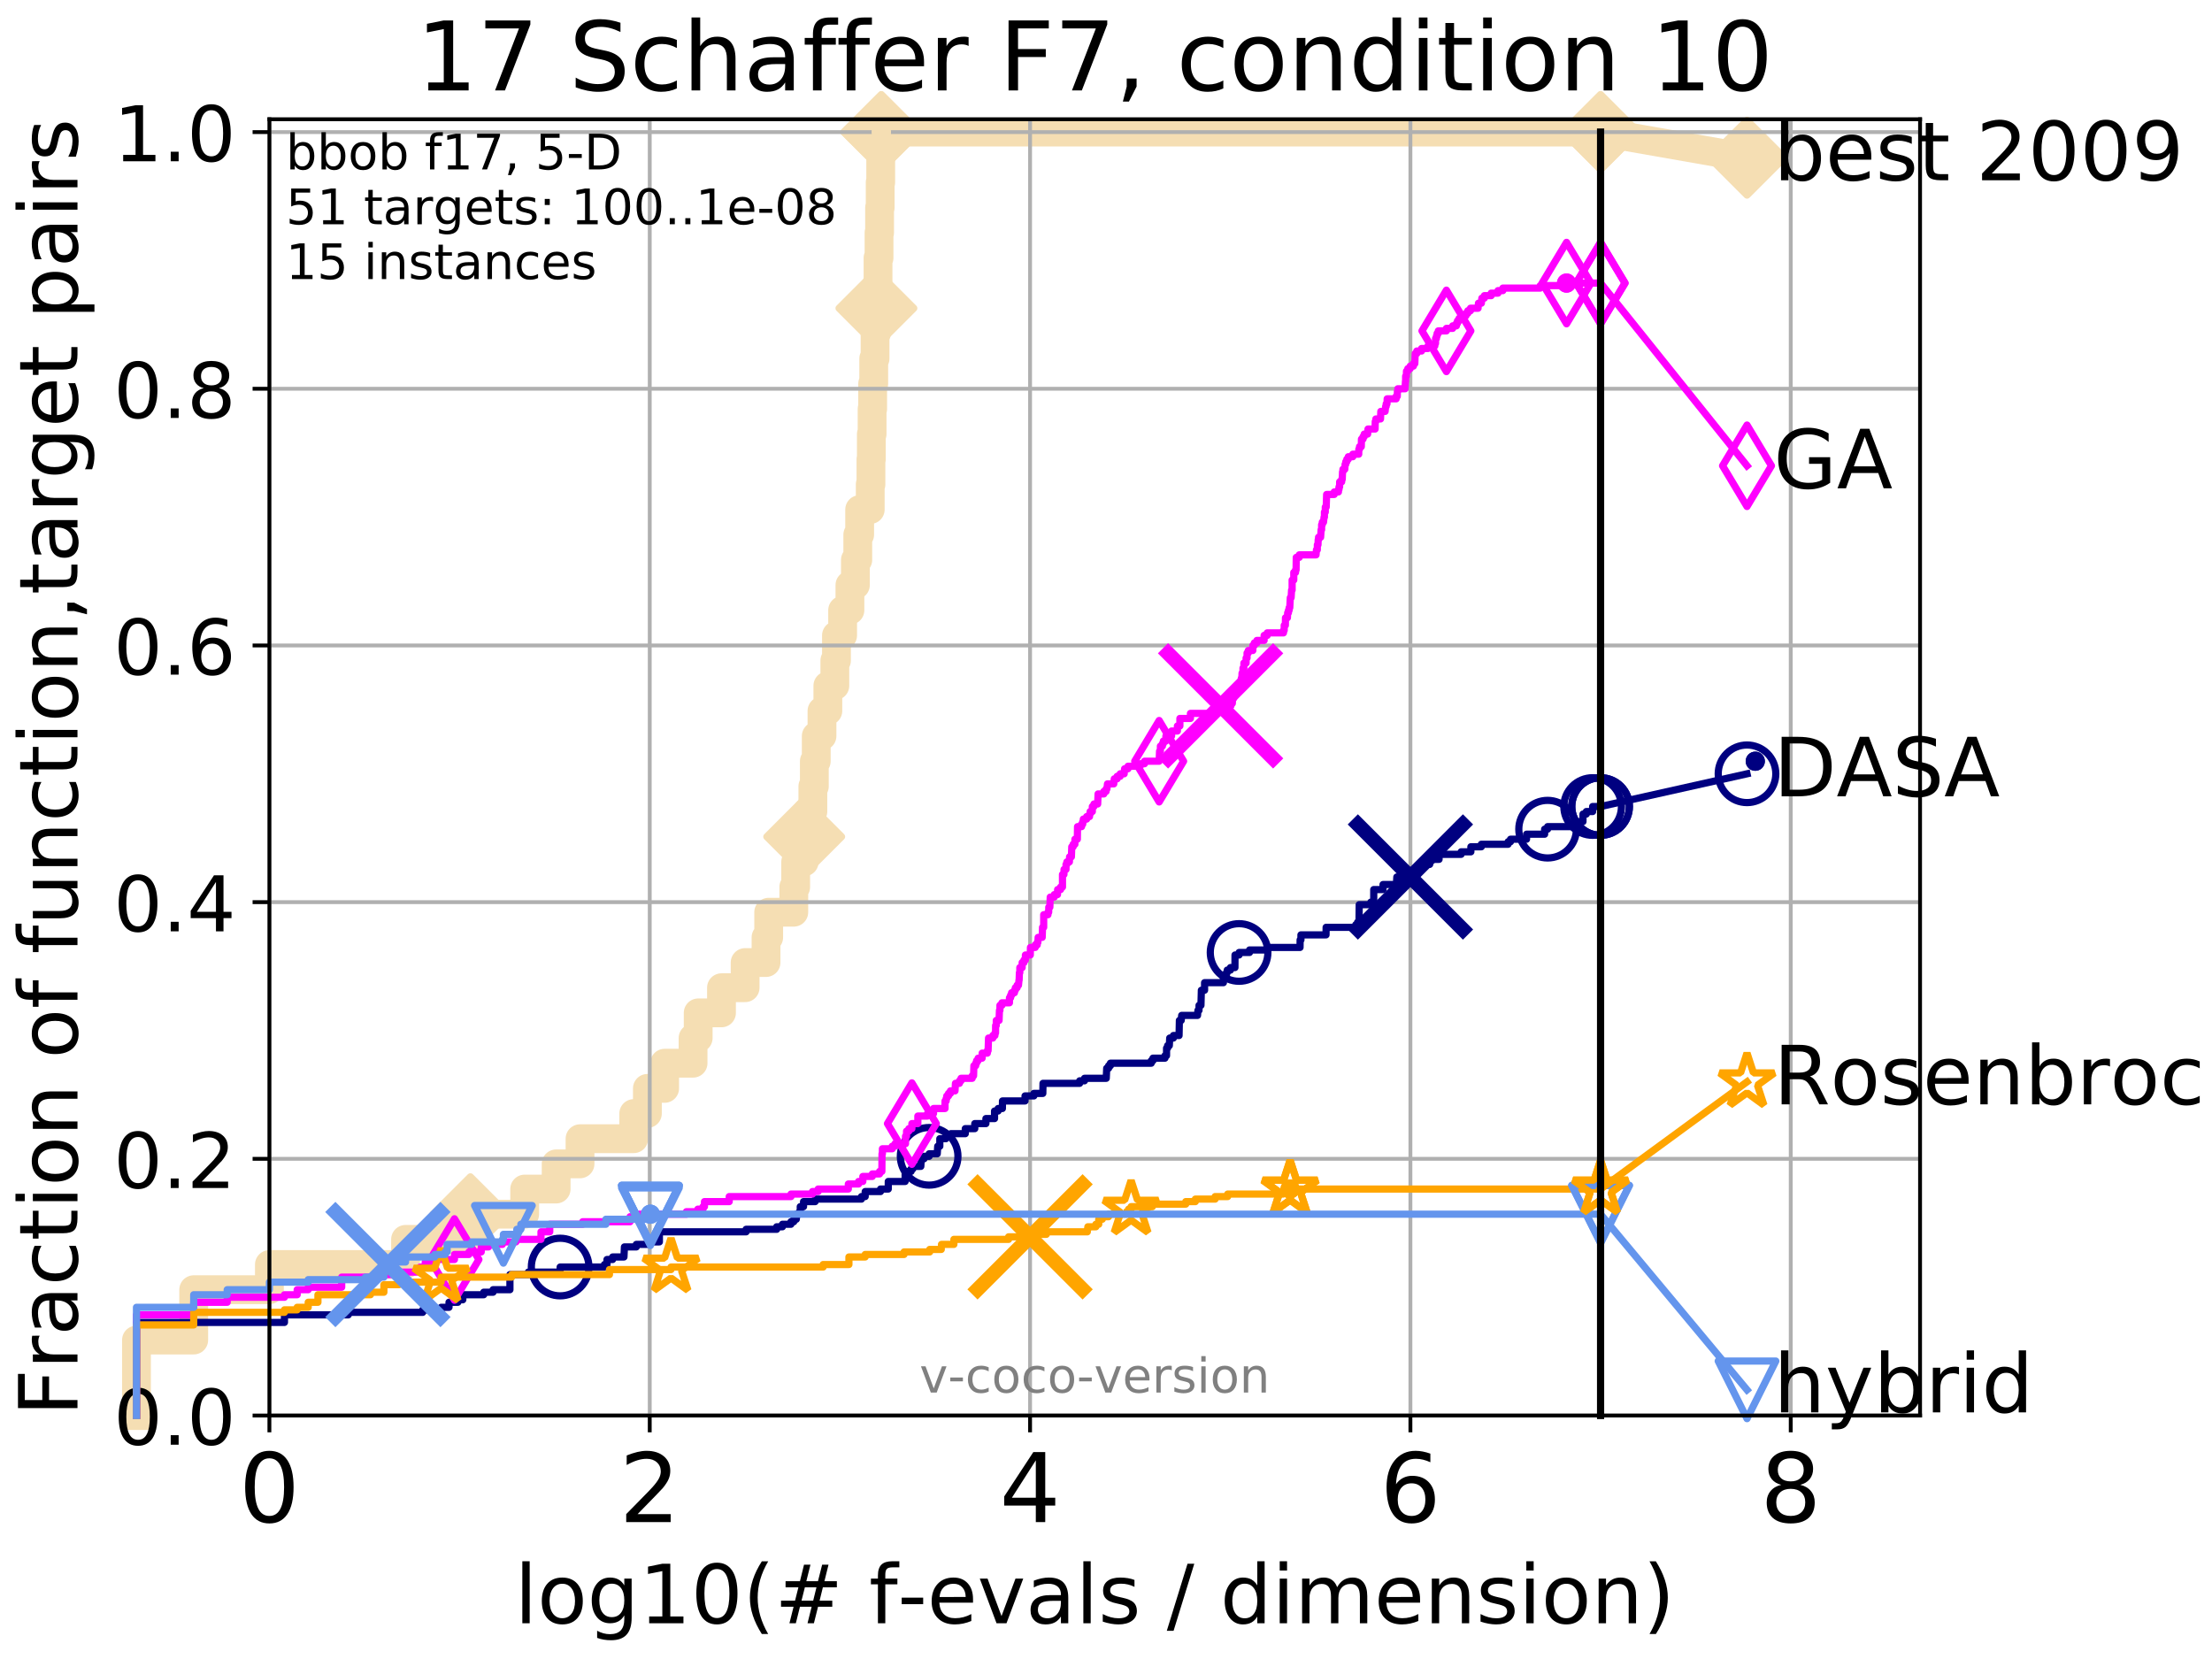 <?xml version="1.0" encoding="utf-8" standalone="no"?>
<!DOCTYPE svg PUBLIC "-//W3C//DTD SVG 1.1//EN"
  "http://www.w3.org/Graphics/SVG/1.1/DTD/svg11.dtd">
<!-- Created with matplotlib (http://matplotlib.org/) -->
<svg height="345.6pt" version="1.1" viewBox="0 0 460.8 345.6" width="460.8pt" xmlns="http://www.w3.org/2000/svg" xmlns:xlink="http://www.w3.org/1999/xlink">
 <defs>
  <style type="text/css">
*{stroke-linecap:butt;stroke-linejoin:round;}
  </style>
 </defs>
 <g id="figure_1">
  <g id="patch_1">
   <path d="M 0 345.6 
L 460.8 345.6 
L 460.8 0 
L 0 0 
z
" style="fill:#ffffff;"/>
  </g>
  <g id="axes_1">
   <g id="patch_2">
    <path d="M 56.12 294.88 
L 399.984 294.88 
L 399.984 24.84 
L 56.12 24.84 
z
" style="fill:#ffffff;"/>
   </g>
   <g id="line2d_1">
    <path d="M 28.43 294.88 
L 28.43 279.153 
L 40.355 279.153 
L 40.355 268.668 
L 56.12 268.668 
L 56.12 263.425 
L 84.485 263.425 
L 84.485 258.183 
L 97.99 258.183 
L 97.99 252.94 
L 109.301 252.94 
L 109.301 247.698 
L 115.855 247.698 
L 115.855 242.455 
L 120.831 242.455 
L 120.831 237.213 
L 132.021 237.213 
L 132.021 231.97 
L 134.863 231.97 
L 134.863 226.728 
L 138.459 226.728 
L 138.459 221.485 
L 144.379 221.485 
L 144.379 216.243 
L 145.445 216.243 
L 145.445 211 
L 150.299 211 
L 150.299 205.758 
L 155.223 205.758 
L 155.223 200.515 
L 159.577 200.515 
L 159.577 195.273 
L 160.132 195.273 
L 160.132 190.03 
L 165.362 190.03 
L 165.362 184.788 
L 165.754 184.788 
L 165.754 179.546 
L 167.529 179.546 
L 167.529 174.303 
L 168.215 174.303 
L 168.215 169.061 
L 169.334 169.061 
L 169.334 163.818 
L 169.642 163.818 
L 169.642 158.576 
L 170.04 158.576 
L 170.04 153.333 
L 171.235 153.333 
L 171.235 148.091 
L 172.456 148.091 
L 172.456 142.848 
L 173.913 142.848 
L 173.913 137.606 
L 174.25 137.606 
L 174.25 132.363 
L 175.536 132.363 
L 175.536 127.121 
L 177.055 127.121 
L 177.055 121.878 
L 178.195 121.878 
L 178.195 116.636 
L 178.69 116.636 
L 178.69 111.393 
L 179.082 111.393 
L 179.082 106.151 
L 181.286 106.151 
L 181.286 100.908 
L 181.435 100.908 
L 181.435 95.666 
L 181.518 95.666 
L 181.518 90.423 
L 181.675 90.423 
L 181.675 85.181 
L 181.791 85.181 
L 181.791 79.938 
L 182.016 79.938 
L 182.016 74.696 
L 182.29 74.696 
L 182.29 69.453 
L 182.571 69.453 
L 182.571 64.211 
L 182.73 64.211 
L 182.73 58.969 
L 182.911 58.969 
L 182.911 53.726 
L 183.118 53.726 
L 183.118 48.484 
L 183.233 48.484 
L 183.233 43.241 
L 183.358 43.241 
L 183.358 37.999 
L 183.468 37.999 
L 183.468 32.756 
L 183.593 32.756 
L 183.593 27.514 
L 333.43 27.514 
" style="fill:none;stroke:#f5deb3;stroke-linecap:square;stroke-width:6;"/>
   </g>
   <g id="line2d_2">
    <defs>
     <path d="M -0 7.778 
L 7.778 0 
L 0 -7.778 
L -7.778 -0 
z
" id="m5693d2ab70" style="stroke:#f5deb3;stroke-linejoin:miter;stroke-width:1.5;"/>
    </defs>
    <g>
     <use style="fill:#f5deb3;stroke:#f5deb3;stroke-linejoin:miter;stroke-width:1.5;" x="97.99" xlink:href="#m5693d2ab70" y="252.94"/>
     <use style="fill:#f5deb3;stroke:#f5deb3;stroke-linejoin:miter;stroke-width:1.5;" x="167.529" xlink:href="#m5693d2ab70" y="174.303"/>
     <use style="fill:#f5deb3;stroke:#f5deb3;stroke-linejoin:miter;stroke-width:1.5;" x="182.571" xlink:href="#m5693d2ab70" y="64.211"/>
     <use style="fill:#f5deb3;stroke:#f5deb3;stroke-linejoin:miter;stroke-width:1.5;" x="183.593" xlink:href="#m5693d2ab70" y="27.514"/>
     <use style="fill:#f5deb3;stroke:#f5deb3;stroke-linejoin:miter;stroke-width:1.5;" x="183.593" xlink:href="#m5693d2ab70" y="27.514"/>
     <use style="fill:#f5deb3;stroke:#f5deb3;stroke-linejoin:miter;stroke-width:1.5;" x="333.43" xlink:href="#m5693d2ab70" y="27.514"/>
    </g>
   </g>
   <g id="line2d_3">
    <path style="fill:none;stroke:#f5deb3;stroke-linecap:square;stroke-width:6;"/>
    <g/>
   </g>
   <g id="line2d_4">
    <path d="M 333.43 27.514 
L 363.934 32.861 
" style="fill:none;stroke:#f5deb3;stroke-linecap:square;stroke-width:6;"/>
    <g>
     <use style="fill:#f5deb3;stroke:#f5deb3;stroke-linejoin:miter;stroke-width:1.5;" x="333.43" xlink:href="#m5693d2ab70" y="27.514"/>
     <use style="fill:#f5deb3;stroke:#f5deb3;stroke-linejoin:miter;stroke-width:1.5;" x="363.934" xlink:href="#m5693d2ab70" y="32.861"/>
    </g>
   </g>
   <g id="matplotlib.axis_1">
    <g id="xtick_1">
     <g id="line2d_5">
      <path clip-path="url(#p4e8f36b3ee)" d="M 56.12 294.88 
L 56.12 24.84 
" style="fill:none;stroke:#b0b0b0;stroke-linecap:square;stroke-width:0.8;"/>
     </g>
     <g id="line2d_6">
      <defs>
       <path d="M 0 0 
L 0 3.5 
" id="mab6448c544" style="stroke:#000000;stroke-width:0.8;"/>
      </defs>
      <g>
       <use style="stroke:#000000;stroke-width:0.8;" x="56.12" xlink:href="#mab6448c544" y="294.88"/>
      </g>
     </g>
     <g id="text_1">
      <!-- 0 -->
      <defs>
       <path d="M 31.781 66.406 
Q 24.172 66.406 20.328 58.906 
Q 16.5 51.422 16.5 36.375 
Q 16.5 21.391 20.328 13.891 
Q 24.172 6.391 31.781 6.391 
Q 39.453 6.391 43.281 13.891 
Q 47.125 21.391 47.125 36.375 
Q 47.125 51.422 43.281 58.906 
Q 39.453 66.406 31.781 66.406 
z
M 31.781 74.219 
Q 44.047 74.219 50.516 64.516 
Q 56.984 54.828 56.984 36.375 
Q 56.984 17.969 50.516 8.266 
Q 44.047 -1.422 31.781 -1.422 
Q 19.531 -1.422 13.062 8.266 
Q 6.594 17.969 6.594 36.375 
Q 6.594 54.828 13.062 64.516 
Q 19.531 74.219 31.781 74.219 
z
" id="DejaVuSans-30"/>
      </defs>
      <g transform="translate(49.758 317.077)scale(0.2 -0.2)">
       <use xlink:href="#DejaVuSans-30"/>
      </g>
     </g>
    </g>
    <g id="xtick_2">
     <g id="line2d_7">
      <path clip-path="url(#p4e8f36b3ee)" d="M 135.351 294.88 
L 135.351 24.84 
" style="fill:none;stroke:#b0b0b0;stroke-linecap:square;stroke-width:0.8;"/>
     </g>
     <g id="line2d_8">
      <g>
       <use style="stroke:#000000;stroke-width:0.8;" x="135.351" xlink:href="#mab6448c544" y="294.88"/>
      </g>
     </g>
     <g id="text_2">
      <!-- 2 -->
      <defs>
       <path d="M 19.188 8.297 
L 53.609 8.297 
L 53.609 0 
L 7.328 0 
L 7.328 8.297 
Q 12.938 14.109 22.625 23.891 
Q 32.328 33.688 34.812 36.531 
Q 39.547 41.844 41.422 45.531 
Q 43.312 49.219 43.312 52.781 
Q 43.312 58.594 39.234 62.25 
Q 35.156 65.922 28.609 65.922 
Q 23.969 65.922 18.812 64.312 
Q 13.672 62.703 7.812 59.422 
L 7.812 69.391 
Q 13.766 71.781 18.938 73 
Q 24.125 74.219 28.422 74.219 
Q 39.75 74.219 46.484 68.547 
Q 53.219 62.891 53.219 53.422 
Q 53.219 48.922 51.531 44.891 
Q 49.859 40.875 45.406 35.406 
Q 44.188 33.984 37.641 27.219 
Q 31.109 20.453 19.188 8.297 
z
" id="DejaVuSans-32"/>
      </defs>
      <g transform="translate(128.989 317.077)scale(0.2 -0.2)">
       <use xlink:href="#DejaVuSans-32"/>
      </g>
     </g>
    </g>
    <g id="xtick_3">
     <g id="line2d_9">
      <path clip-path="url(#p4e8f36b3ee)" d="M 214.583 294.88 
L 214.583 24.84 
" style="fill:none;stroke:#b0b0b0;stroke-linecap:square;stroke-width:0.8;"/>
     </g>
     <g id="line2d_10">
      <g>
       <use style="stroke:#000000;stroke-width:0.8;" x="214.583" xlink:href="#mab6448c544" y="294.88"/>
      </g>
     </g>
     <g id="text_3">
      <!-- 4 -->
      <defs>
       <path d="M 37.797 64.312 
L 12.891 25.391 
L 37.797 25.391 
z
M 35.203 72.906 
L 47.609 72.906 
L 47.609 25.391 
L 58.016 25.391 
L 58.016 17.188 
L 47.609 17.188 
L 47.609 0 
L 37.797 0 
L 37.797 17.188 
L 4.891 17.188 
L 4.891 26.703 
z
" id="DejaVuSans-34"/>
      </defs>
      <g transform="translate(208.22 317.077)scale(0.2 -0.2)">
       <use xlink:href="#DejaVuSans-34"/>
      </g>
     </g>
    </g>
    <g id="xtick_4">
     <g id="line2d_11">
      <path clip-path="url(#p4e8f36b3ee)" d="M 293.814 294.88 
L 293.814 24.84 
" style="fill:none;stroke:#b0b0b0;stroke-linecap:square;stroke-width:0.8;"/>
     </g>
     <g id="line2d_12">
      <g>
       <use style="stroke:#000000;stroke-width:0.8;" x="293.814" xlink:href="#mab6448c544" y="294.88"/>
      </g>
     </g>
     <g id="text_4">
      <!-- 6 -->
      <defs>
       <path d="M 33.016 40.375 
Q 26.375 40.375 22.484 35.828 
Q 18.609 31.297 18.609 23.391 
Q 18.609 15.531 22.484 10.953 
Q 26.375 6.391 33.016 6.391 
Q 39.656 6.391 43.531 10.953 
Q 47.406 15.531 47.406 23.391 
Q 47.406 31.297 43.531 35.828 
Q 39.656 40.375 33.016 40.375 
z
M 52.594 71.297 
L 52.594 62.312 
Q 48.875 64.062 45.094 64.984 
Q 41.312 65.922 37.594 65.922 
Q 27.828 65.922 22.672 59.328 
Q 17.531 52.734 16.797 39.406 
Q 19.672 43.656 24.016 45.922 
Q 28.375 48.188 33.594 48.188 
Q 44.578 48.188 50.953 41.516 
Q 57.328 34.859 57.328 23.391 
Q 57.328 12.156 50.688 5.359 
Q 44.047 -1.422 33.016 -1.422 
Q 20.359 -1.422 13.672 8.266 
Q 6.984 17.969 6.984 36.375 
Q 6.984 53.656 15.188 63.938 
Q 23.391 74.219 37.203 74.219 
Q 40.922 74.219 44.703 73.484 
Q 48.484 72.75 52.594 71.297 
z
" id="DejaVuSans-36"/>
      </defs>
      <g transform="translate(287.452 317.077)scale(0.2 -0.2)">
       <use xlink:href="#DejaVuSans-36"/>
      </g>
     </g>
    </g>
    <g id="xtick_5">
     <g id="line2d_13">
      <path clip-path="url(#p4e8f36b3ee)" d="M 373.045 294.88 
L 373.045 24.84 
" style="fill:none;stroke:#b0b0b0;stroke-linecap:square;stroke-width:0.8;"/>
     </g>
     <g id="line2d_14">
      <g>
       <use style="stroke:#000000;stroke-width:0.8;" x="373.045" xlink:href="#mab6448c544" y="294.88"/>
      </g>
     </g>
     <g id="text_5">
      <!-- 8 -->
      <defs>
       <path d="M 31.781 34.625 
Q 24.75 34.625 20.719 30.859 
Q 16.703 27.094 16.703 20.516 
Q 16.703 13.922 20.719 10.156 
Q 24.75 6.391 31.781 6.391 
Q 38.812 6.391 42.859 10.172 
Q 46.922 13.969 46.922 20.516 
Q 46.922 27.094 42.891 30.859 
Q 38.875 34.625 31.781 34.625 
z
M 21.922 38.812 
Q 15.578 40.375 12.031 44.719 
Q 8.5 49.078 8.5 55.328 
Q 8.5 64.062 14.719 69.141 
Q 20.953 74.219 31.781 74.219 
Q 42.672 74.219 48.875 69.141 
Q 55.078 64.062 55.078 55.328 
Q 55.078 49.078 51.531 44.719 
Q 48 40.375 41.703 38.812 
Q 48.828 37.156 52.797 32.312 
Q 56.781 27.484 56.781 20.516 
Q 56.781 9.906 50.312 4.234 
Q 43.844 -1.422 31.781 -1.422 
Q 19.734 -1.422 13.25 4.234 
Q 6.781 9.906 6.781 20.516 
Q 6.781 27.484 10.781 32.312 
Q 14.797 37.156 21.922 38.812 
z
M 18.312 54.391 
Q 18.312 48.734 21.844 45.562 
Q 25.391 42.391 31.781 42.391 
Q 38.141 42.391 41.719 45.562 
Q 45.312 48.734 45.312 54.391 
Q 45.312 60.062 41.719 63.234 
Q 38.141 66.406 31.781 66.406 
Q 25.391 66.406 21.844 63.234 
Q 18.312 60.062 18.312 54.391 
z
" id="DejaVuSans-38"/>
      </defs>
      <g transform="translate(366.683 317.077)scale(0.2 -0.2)">
       <use xlink:href="#DejaVuSans-38"/>
      </g>
     </g>
    </g>
    <g id="text_6">
     <!-- log10(# f-evals / dimension) -->
     <defs>
      <path d="M 9.422 75.984 
L 18.406 75.984 
L 18.406 0 
L 9.422 0 
z
" id="DejaVuSans-6c"/>
      <path d="M 30.609 48.391 
Q 23.391 48.391 19.188 42.75 
Q 14.984 37.109 14.984 27.297 
Q 14.984 17.484 19.156 11.844 
Q 23.344 6.203 30.609 6.203 
Q 37.797 6.203 41.984 11.859 
Q 46.188 17.531 46.188 27.297 
Q 46.188 37.016 41.984 42.703 
Q 37.797 48.391 30.609 48.391 
z
M 30.609 56 
Q 42.328 56 49.016 48.375 
Q 55.719 40.766 55.719 27.297 
Q 55.719 13.875 49.016 6.219 
Q 42.328 -1.422 30.609 -1.422 
Q 18.844 -1.422 12.172 6.219 
Q 5.516 13.875 5.516 27.297 
Q 5.516 40.766 12.172 48.375 
Q 18.844 56 30.609 56 
z
" id="DejaVuSans-6f"/>
      <path d="M 45.406 27.984 
Q 45.406 37.75 41.375 43.109 
Q 37.359 48.484 30.078 48.484 
Q 22.859 48.484 18.828 43.109 
Q 14.797 37.75 14.797 27.984 
Q 14.797 18.266 18.828 12.891 
Q 22.859 7.516 30.078 7.516 
Q 37.359 7.516 41.375 12.891 
Q 45.406 18.266 45.406 27.984 
z
M 54.391 6.781 
Q 54.391 -7.172 48.188 -13.984 
Q 42 -20.797 29.203 -20.797 
Q 24.469 -20.797 20.266 -20.094 
Q 16.062 -19.391 12.109 -17.922 
L 12.109 -9.188 
Q 16.062 -11.328 19.922 -12.344 
Q 23.781 -13.375 27.781 -13.375 
Q 36.625 -13.375 41.016 -8.766 
Q 45.406 -4.156 45.406 5.172 
L 45.406 9.625 
Q 42.625 4.781 38.281 2.391 
Q 33.938 0 27.875 0 
Q 17.828 0 11.672 7.656 
Q 5.516 15.328 5.516 27.984 
Q 5.516 40.672 11.672 48.328 
Q 17.828 56 27.875 56 
Q 33.938 56 38.281 53.609 
Q 42.625 51.219 45.406 46.391 
L 45.406 54.688 
L 54.391 54.688 
z
" id="DejaVuSans-67"/>
      <path d="M 12.406 8.297 
L 28.516 8.297 
L 28.516 63.922 
L 10.984 60.406 
L 10.984 69.391 
L 28.422 72.906 
L 38.281 72.906 
L 38.281 8.297 
L 54.391 8.297 
L 54.391 0 
L 12.406 0 
z
" id="DejaVuSans-31"/>
      <path d="M 31 75.875 
Q 24.469 64.656 21.281 53.656 
Q 18.109 42.672 18.109 31.391 
Q 18.109 20.125 21.312 9.062 
Q 24.516 -2 31 -13.188 
L 23.188 -13.188 
Q 15.875 -1.703 12.234 9.375 
Q 8.594 20.453 8.594 31.391 
Q 8.594 42.281 12.203 53.312 
Q 15.828 64.359 23.188 75.875 
z
" id="DejaVuSans-28"/>
      <path d="M 51.125 44 
L 36.922 44 
L 32.812 27.688 
L 47.125 27.688 
z
M 43.797 71.781 
L 38.719 51.516 
L 52.984 51.516 
L 58.109 71.781 
L 65.922 71.781 
L 60.891 51.516 
L 76.125 51.516 
L 76.125 44 
L 58.984 44 
L 54.984 27.688 
L 70.516 27.688 
L 70.516 20.219 
L 53.078 20.219 
L 48 0 
L 40.188 0 
L 45.219 20.219 
L 30.906 20.219 
L 25.875 0 
L 18.016 0 
L 23.094 20.219 
L 7.719 20.219 
L 7.719 27.688 
L 24.906 27.688 
L 29 44 
L 13.281 44 
L 13.281 51.516 
L 30.906 51.516 
L 35.891 71.781 
z
" id="DejaVuSans-23"/>
      <path id="DejaVuSans-20"/>
      <path d="M 37.109 75.984 
L 37.109 68.5 
L 28.516 68.5 
Q 23.688 68.5 21.797 66.547 
Q 19.922 64.594 19.922 59.516 
L 19.922 54.688 
L 34.719 54.688 
L 34.719 47.703 
L 19.922 47.703 
L 19.922 0 
L 10.891 0 
L 10.891 47.703 
L 2.297 47.703 
L 2.297 54.688 
L 10.891 54.688 
L 10.891 58.5 
Q 10.891 67.625 15.141 71.797 
Q 19.391 75.984 28.609 75.984 
z
" id="DejaVuSans-66"/>
      <path d="M 4.891 31.391 
L 31.203 31.391 
L 31.203 23.391 
L 4.891 23.391 
z
" id="DejaVuSans-2d"/>
      <path d="M 56.203 29.594 
L 56.203 25.203 
L 14.891 25.203 
Q 15.484 15.922 20.484 11.062 
Q 25.484 6.203 34.422 6.203 
Q 39.594 6.203 44.453 7.469 
Q 49.312 8.734 54.109 11.281 
L 54.109 2.781 
Q 49.266 0.734 44.188 -0.344 
Q 39.109 -1.422 33.891 -1.422 
Q 20.797 -1.422 13.156 6.188 
Q 5.516 13.812 5.516 26.812 
Q 5.516 40.234 12.766 48.109 
Q 20.016 56 32.328 56 
Q 43.359 56 49.781 48.891 
Q 56.203 41.797 56.203 29.594 
z
M 47.219 32.234 
Q 47.125 39.594 43.094 43.984 
Q 39.062 48.391 32.422 48.391 
Q 24.906 48.391 20.391 44.141 
Q 15.875 39.891 15.188 32.172 
z
" id="DejaVuSans-65"/>
      <path d="M 2.984 54.688 
L 12.5 54.688 
L 29.594 8.797 
L 46.688 54.688 
L 56.203 54.688 
L 35.688 0 
L 23.484 0 
z
" id="DejaVuSans-76"/>
      <path d="M 34.281 27.484 
Q 23.391 27.484 19.188 25 
Q 14.984 22.516 14.984 16.5 
Q 14.984 11.719 18.141 8.906 
Q 21.297 6.109 26.703 6.109 
Q 34.188 6.109 38.703 11.406 
Q 43.219 16.703 43.219 25.484 
L 43.219 27.484 
z
M 52.203 31.203 
L 52.203 0 
L 43.219 0 
L 43.219 8.297 
Q 40.141 3.328 35.547 0.953 
Q 30.953 -1.422 24.312 -1.422 
Q 15.922 -1.422 10.953 3.297 
Q 6 8.016 6 15.922 
Q 6 25.141 12.172 29.828 
Q 18.359 34.516 30.609 34.516 
L 43.219 34.516 
L 43.219 35.406 
Q 43.219 41.609 39.141 45 
Q 35.062 48.391 27.688 48.391 
Q 23 48.391 18.547 47.266 
Q 14.109 46.141 10.016 43.891 
L 10.016 52.203 
Q 14.938 54.109 19.578 55.047 
Q 24.219 56 28.609 56 
Q 40.484 56 46.344 49.844 
Q 52.203 43.703 52.203 31.203 
z
" id="DejaVuSans-61"/>
      <path d="M 44.281 53.078 
L 44.281 44.578 
Q 40.484 46.531 36.375 47.5 
Q 32.281 48.484 27.875 48.484 
Q 21.188 48.484 17.844 46.438 
Q 14.5 44.391 14.5 40.281 
Q 14.5 37.156 16.891 35.375 
Q 19.281 33.594 26.516 31.984 
L 29.594 31.297 
Q 39.156 29.25 43.188 25.516 
Q 47.219 21.781 47.219 15.094 
Q 47.219 7.469 41.188 3.016 
Q 35.156 -1.422 24.609 -1.422 
Q 20.219 -1.422 15.453 -0.562 
Q 10.688 0.297 5.422 2 
L 5.422 11.281 
Q 10.406 8.688 15.234 7.391 
Q 20.062 6.109 24.812 6.109 
Q 31.156 6.109 34.562 8.281 
Q 37.984 10.453 37.984 14.406 
Q 37.984 18.062 35.516 20.016 
Q 33.062 21.969 24.703 23.781 
L 21.578 24.516 
Q 13.234 26.266 9.516 29.906 
Q 5.812 33.547 5.812 39.891 
Q 5.812 47.609 11.281 51.797 
Q 16.75 56 26.812 56 
Q 31.781 56 36.172 55.266 
Q 40.578 54.547 44.281 53.078 
z
" id="DejaVuSans-73"/>
      <path d="M 25.391 72.906 
L 33.688 72.906 
L 8.297 -9.281 
L 0 -9.281 
z
" id="DejaVuSans-2f"/>
      <path d="M 45.406 46.391 
L 45.406 75.984 
L 54.391 75.984 
L 54.391 0 
L 45.406 0 
L 45.406 8.203 
Q 42.578 3.328 38.25 0.953 
Q 33.938 -1.422 27.875 -1.422 
Q 17.969 -1.422 11.734 6.484 
Q 5.516 14.406 5.516 27.297 
Q 5.516 40.188 11.734 48.094 
Q 17.969 56 27.875 56 
Q 33.938 56 38.25 53.625 
Q 42.578 51.266 45.406 46.391 
z
M 14.797 27.297 
Q 14.797 17.391 18.875 11.75 
Q 22.953 6.109 30.078 6.109 
Q 37.203 6.109 41.297 11.75 
Q 45.406 17.391 45.406 27.297 
Q 45.406 37.203 41.297 42.844 
Q 37.203 48.484 30.078 48.484 
Q 22.953 48.484 18.875 42.844 
Q 14.797 37.203 14.797 27.297 
z
" id="DejaVuSans-64"/>
      <path d="M 9.422 54.688 
L 18.406 54.688 
L 18.406 0 
L 9.422 0 
z
M 9.422 75.984 
L 18.406 75.984 
L 18.406 64.594 
L 9.422 64.594 
z
" id="DejaVuSans-69"/>
      <path d="M 52 44.188 
Q 55.375 50.25 60.062 53.125 
Q 64.75 56 71.094 56 
Q 79.641 56 84.281 50.016 
Q 88.922 44.047 88.922 33.016 
L 88.922 0 
L 79.891 0 
L 79.891 32.719 
Q 79.891 40.578 77.094 44.375 
Q 74.312 48.188 68.609 48.188 
Q 61.625 48.188 57.562 43.547 
Q 53.516 38.922 53.516 30.906 
L 53.516 0 
L 44.484 0 
L 44.484 32.719 
Q 44.484 40.625 41.703 44.406 
Q 38.922 48.188 33.109 48.188 
Q 26.219 48.188 22.156 43.531 
Q 18.109 38.875 18.109 30.906 
L 18.109 0 
L 9.078 0 
L 9.078 54.688 
L 18.109 54.688 
L 18.109 46.188 
Q 21.188 51.219 25.484 53.609 
Q 29.781 56 35.688 56 
Q 41.656 56 45.828 52.969 
Q 50 49.953 52 44.188 
z
" id="DejaVuSans-6d"/>
      <path d="M 54.891 33.016 
L 54.891 0 
L 45.906 0 
L 45.906 32.719 
Q 45.906 40.484 42.875 44.328 
Q 39.844 48.188 33.797 48.188 
Q 26.516 48.188 22.312 43.547 
Q 18.109 38.922 18.109 30.906 
L 18.109 0 
L 9.078 0 
L 9.078 54.688 
L 18.109 54.688 
L 18.109 46.188 
Q 21.344 51.125 25.703 53.562 
Q 30.078 56 35.797 56 
Q 45.219 56 50.047 50.172 
Q 54.891 44.344 54.891 33.016 
z
" id="DejaVuSans-6e"/>
      <path d="M 8.016 75.875 
L 15.828 75.875 
Q 23.141 64.359 26.781 53.312 
Q 30.422 42.281 30.422 31.391 
Q 30.422 20.453 26.781 9.375 
Q 23.141 -1.703 15.828 -13.188 
L 8.016 -13.188 
Q 14.5 -2 17.703 9.062 
Q 20.906 20.125 20.906 31.391 
Q 20.906 42.672 17.703 53.656 
Q 14.5 64.656 8.016 75.875 
z
" id="DejaVuSans-29"/>
     </defs>
     <g transform="translate(107.211 338.154)scale(0.17 -0.17)">
      <use xlink:href="#DejaVuSans-6c"/>
      <use x="27.783" xlink:href="#DejaVuSans-6f"/>
      <use x="88.965" xlink:href="#DejaVuSans-67"/>
      <use x="152.441" xlink:href="#DejaVuSans-31"/>
      <use x="216.064" xlink:href="#DejaVuSans-30"/>
      <use x="279.688" xlink:href="#DejaVuSans-28"/>
      <use x="318.701" xlink:href="#DejaVuSans-23"/>
      <use x="402.49" xlink:href="#DejaVuSans-20"/>
      <use x="434.277" xlink:href="#DejaVuSans-66"/>
      <use x="469.404" xlink:href="#DejaVuSans-2d"/>
      <use x="505.488" xlink:href="#DejaVuSans-65"/>
      <use x="567.012" xlink:href="#DejaVuSans-76"/>
      <use x="626.191" xlink:href="#DejaVuSans-61"/>
      <use x="687.471" xlink:href="#DejaVuSans-6c"/>
      <use x="715.254" xlink:href="#DejaVuSans-73"/>
      <use x="767.354" xlink:href="#DejaVuSans-20"/>
      <use x="799.141" xlink:href="#DejaVuSans-2f"/>
      <use x="832.832" xlink:href="#DejaVuSans-20"/>
      <use x="864.619" xlink:href="#DejaVuSans-64"/>
      <use x="928.096" xlink:href="#DejaVuSans-69"/>
      <use x="955.879" xlink:href="#DejaVuSans-6d"/>
      <use x="1053.291" xlink:href="#DejaVuSans-65"/>
      <use x="1114.814" xlink:href="#DejaVuSans-6e"/>
      <use x="1178.193" xlink:href="#DejaVuSans-73"/>
      <use x="1230.293" xlink:href="#DejaVuSans-69"/>
      <use x="1258.076" xlink:href="#DejaVuSans-6f"/>
      <use x="1319.258" xlink:href="#DejaVuSans-6e"/>
      <use x="1382.637" xlink:href="#DejaVuSans-29"/>
     </g>
    </g>
   </g>
   <g id="matplotlib.axis_2">
    <g id="ytick_1">
     <g id="line2d_15">
      <path clip-path="url(#p4e8f36b3ee)" d="M 56.12 294.88 
L 399.984 294.88 
" style="fill:none;stroke:#b0b0b0;stroke-linecap:square;stroke-width:0.8;"/>
     </g>
     <g id="line2d_16">
      <defs>
       <path d="M 0 0 
L -3.5 0 
" id="m7fbad2f793" style="stroke:#000000;stroke-width:0.8;"/>
      </defs>
      <g>
       <use style="stroke:#000000;stroke-width:0.8;" x="56.12" xlink:href="#m7fbad2f793" y="294.88"/>
      </g>
     </g>
     <g id="text_7">
      <!-- 0.0 -->
      <defs>
       <path d="M 10.688 12.406 
L 21 12.406 
L 21 0 
L 10.688 0 
z
" id="DejaVuSans-2e"/>
      </defs>
      <g transform="translate(23.675 300.959)scale(0.16 -0.16)">
       <use xlink:href="#DejaVuSans-30"/>
       <use x="63.623" xlink:href="#DejaVuSans-2e"/>
       <use x="95.41" xlink:href="#DejaVuSans-30"/>
      </g>
     </g>
    </g>
    <g id="ytick_2">
     <g id="line2d_17">
      <path clip-path="url(#p4e8f36b3ee)" d="M 56.12 241.407 
L 399.984 241.407 
" style="fill:none;stroke:#b0b0b0;stroke-linecap:square;stroke-width:0.8;"/>
     </g>
     <g id="line2d_18">
      <g>
       <use style="stroke:#000000;stroke-width:0.8;" x="56.12" xlink:href="#m7fbad2f793" y="241.407"/>
      </g>
     </g>
     <g id="text_8">
      <!-- 0.2 -->
      <g transform="translate(23.675 247.485)scale(0.16 -0.16)">
       <use xlink:href="#DejaVuSans-30"/>
       <use x="63.623" xlink:href="#DejaVuSans-2e"/>
       <use x="95.41" xlink:href="#DejaVuSans-32"/>
      </g>
     </g>
    </g>
    <g id="ytick_3">
     <g id="line2d_19">
      <path clip-path="url(#p4e8f36b3ee)" d="M 56.12 187.933 
L 399.984 187.933 
" style="fill:none;stroke:#b0b0b0;stroke-linecap:square;stroke-width:0.8;"/>
     </g>
     <g id="line2d_20">
      <g>
       <use style="stroke:#000000;stroke-width:0.8;" x="56.12" xlink:href="#m7fbad2f793" y="187.933"/>
      </g>
     </g>
     <g id="text_9">
      <!-- 0.4 -->
      <g transform="translate(23.675 194.012)scale(0.16 -0.16)">
       <use xlink:href="#DejaVuSans-30"/>
       <use x="63.623" xlink:href="#DejaVuSans-2e"/>
       <use x="95.41" xlink:href="#DejaVuSans-34"/>
      </g>
     </g>
    </g>
    <g id="ytick_4">
     <g id="line2d_21">
      <path clip-path="url(#p4e8f36b3ee)" d="M 56.12 134.46 
L 399.984 134.46 
" style="fill:none;stroke:#b0b0b0;stroke-linecap:square;stroke-width:0.8;"/>
     </g>
     <g id="line2d_22">
      <g>
       <use style="stroke:#000000;stroke-width:0.8;" x="56.12" xlink:href="#m7fbad2f793" y="134.46"/>
      </g>
     </g>
     <g id="text_10">
      <!-- 0.6 -->
      <g transform="translate(23.675 140.539)scale(0.16 -0.16)">
       <use xlink:href="#DejaVuSans-30"/>
       <use x="63.623" xlink:href="#DejaVuSans-2e"/>
       <use x="95.41" xlink:href="#DejaVuSans-36"/>
      </g>
     </g>
    </g>
    <g id="ytick_5">
     <g id="line2d_23">
      <path clip-path="url(#p4e8f36b3ee)" d="M 56.12 80.987 
L 399.984 80.987 
" style="fill:none;stroke:#b0b0b0;stroke-linecap:square;stroke-width:0.8;"/>
     </g>
     <g id="line2d_24">
      <g>
       <use style="stroke:#000000;stroke-width:0.8;" x="56.12" xlink:href="#m7fbad2f793" y="80.987"/>
      </g>
     </g>
     <g id="text_11">
      <!-- 0.8 -->
      <g transform="translate(23.675 87.066)scale(0.16 -0.16)">
       <use xlink:href="#DejaVuSans-30"/>
       <use x="63.623" xlink:href="#DejaVuSans-2e"/>
       <use x="95.41" xlink:href="#DejaVuSans-38"/>
      </g>
     </g>
    </g>
    <g id="ytick_6">
     <g id="line2d_25">
      <path clip-path="url(#p4e8f36b3ee)" d="M 56.12 27.514 
L 399.984 27.514 
" style="fill:none;stroke:#b0b0b0;stroke-linecap:square;stroke-width:0.8;"/>
     </g>
     <g id="line2d_26">
      <g>
       <use style="stroke:#000000;stroke-width:0.8;" x="56.12" xlink:href="#m7fbad2f793" y="27.514"/>
      </g>
     </g>
     <g id="text_12">
      <!-- 1.0 -->
      <g transform="translate(23.675 33.592)scale(0.16 -0.16)">
       <use xlink:href="#DejaVuSans-31"/>
       <use x="63.623" xlink:href="#DejaVuSans-2e"/>
       <use x="95.41" xlink:href="#DejaVuSans-30"/>
      </g>
     </g>
    </g>
    <g id="text_13">
     <!-- Fraction of function,target pairs -->
     <defs>
      <path d="M 9.812 72.906 
L 51.703 72.906 
L 51.703 64.594 
L 19.672 64.594 
L 19.672 43.109 
L 48.578 43.109 
L 48.578 34.812 
L 19.672 34.812 
L 19.672 0 
L 9.812 0 
z
" id="DejaVuSans-46"/>
      <path d="M 41.109 46.297 
Q 39.594 47.172 37.812 47.578 
Q 36.031 48 33.891 48 
Q 26.266 48 22.188 43.047 
Q 18.109 38.094 18.109 28.812 
L 18.109 0 
L 9.078 0 
L 9.078 54.688 
L 18.109 54.688 
L 18.109 46.188 
Q 20.953 51.172 25.484 53.578 
Q 30.031 56 36.531 56 
Q 37.453 56 38.578 55.875 
Q 39.703 55.766 41.062 55.516 
z
" id="DejaVuSans-72"/>
      <path d="M 48.781 52.594 
L 48.781 44.188 
Q 44.969 46.297 41.141 47.344 
Q 37.312 48.391 33.406 48.391 
Q 24.656 48.391 19.812 42.844 
Q 14.984 37.312 14.984 27.297 
Q 14.984 17.281 19.812 11.734 
Q 24.656 6.203 33.406 6.203 
Q 37.312 6.203 41.141 7.25 
Q 44.969 8.297 48.781 10.406 
L 48.781 2.094 
Q 45.016 0.344 40.984 -0.531 
Q 36.969 -1.422 32.422 -1.422 
Q 20.062 -1.422 12.781 6.344 
Q 5.516 14.109 5.516 27.297 
Q 5.516 40.672 12.859 48.328 
Q 20.219 56 33.016 56 
Q 37.156 56 41.109 55.141 
Q 45.062 54.297 48.781 52.594 
z
" id="DejaVuSans-63"/>
      <path d="M 18.312 70.219 
L 18.312 54.688 
L 36.812 54.688 
L 36.812 47.703 
L 18.312 47.703 
L 18.312 18.016 
Q 18.312 11.328 20.141 9.422 
Q 21.969 7.516 27.594 7.516 
L 36.812 7.516 
L 36.812 0 
L 27.594 0 
Q 17.188 0 13.234 3.875 
Q 9.281 7.766 9.281 18.016 
L 9.281 47.703 
L 2.688 47.703 
L 2.688 54.688 
L 9.281 54.688 
L 9.281 70.219 
z
" id="DejaVuSans-74"/>
      <path d="M 8.5 21.578 
L 8.5 54.688 
L 17.484 54.688 
L 17.484 21.922 
Q 17.484 14.156 20.5 10.266 
Q 23.531 6.391 29.594 6.391 
Q 36.859 6.391 41.078 11.031 
Q 45.312 15.672 45.312 23.688 
L 45.312 54.688 
L 54.297 54.688 
L 54.297 0 
L 45.312 0 
L 45.312 8.406 
Q 42.047 3.422 37.719 1 
Q 33.406 -1.422 27.688 -1.422 
Q 18.266 -1.422 13.375 4.438 
Q 8.5 10.297 8.5 21.578 
z
M 31.109 56 
z
" id="DejaVuSans-75"/>
      <path d="M 11.719 12.406 
L 22.016 12.406 
L 22.016 4 
L 14.016 -11.625 
L 7.719 -11.625 
L 11.719 4 
z
" id="DejaVuSans-2c"/>
      <path d="M 18.109 8.203 
L 18.109 -20.797 
L 9.078 -20.797 
L 9.078 54.688 
L 18.109 54.688 
L 18.109 46.391 
Q 20.953 51.266 25.266 53.625 
Q 29.594 56 35.594 56 
Q 45.562 56 51.781 48.094 
Q 58.016 40.188 58.016 27.297 
Q 58.016 14.406 51.781 6.484 
Q 45.562 -1.422 35.594 -1.422 
Q 29.594 -1.422 25.266 0.953 
Q 20.953 3.328 18.109 8.203 
z
M 48.688 27.297 
Q 48.688 37.203 44.609 42.844 
Q 40.531 48.484 33.406 48.484 
Q 26.266 48.484 22.188 42.844 
Q 18.109 37.203 18.109 27.297 
Q 18.109 17.391 22.188 11.75 
Q 26.266 6.109 33.406 6.109 
Q 40.531 6.109 44.609 11.75 
Q 48.688 17.391 48.688 27.297 
z
" id="DejaVuSans-70"/>
     </defs>
     <g transform="translate(16.14 294.999)rotate(-90)scale(0.17 -0.17)">
      <use xlink:href="#DejaVuSans-46"/>
      <use x="57.41" xlink:href="#DejaVuSans-72"/>
      <use x="98.523" xlink:href="#DejaVuSans-61"/>
      <use x="159.803" xlink:href="#DejaVuSans-63"/>
      <use x="214.783" xlink:href="#DejaVuSans-74"/>
      <use x="253.992" xlink:href="#DejaVuSans-69"/>
      <use x="281.775" xlink:href="#DejaVuSans-6f"/>
      <use x="342.957" xlink:href="#DejaVuSans-6e"/>
      <use x="406.336" xlink:href="#DejaVuSans-20"/>
      <use x="438.123" xlink:href="#DejaVuSans-6f"/>
      <use x="499.305" xlink:href="#DejaVuSans-66"/>
      <use x="534.51" xlink:href="#DejaVuSans-20"/>
      <use x="566.297" xlink:href="#DejaVuSans-66"/>
      <use x="601.502" xlink:href="#DejaVuSans-75"/>
      <use x="664.881" xlink:href="#DejaVuSans-6e"/>
      <use x="728.26" xlink:href="#DejaVuSans-63"/>
      <use x="783.24" xlink:href="#DejaVuSans-74"/>
      <use x="822.449" xlink:href="#DejaVuSans-69"/>
      <use x="850.232" xlink:href="#DejaVuSans-6f"/>
      <use x="911.414" xlink:href="#DejaVuSans-6e"/>
      <use x="974.793" xlink:href="#DejaVuSans-2c"/>
      <use x="1006.58" xlink:href="#DejaVuSans-74"/>
      <use x="1045.789" xlink:href="#DejaVuSans-61"/>
      <use x="1107.068" xlink:href="#DejaVuSans-72"/>
      <use x="1148.166" xlink:href="#DejaVuSans-67"/>
      <use x="1211.643" xlink:href="#DejaVuSans-65"/>
      <use x="1273.166" xlink:href="#DejaVuSans-74"/>
      <use x="1312.375" xlink:href="#DejaVuSans-20"/>
      <use x="1344.162" xlink:href="#DejaVuSans-70"/>
      <use x="1407.639" xlink:href="#DejaVuSans-61"/>
      <use x="1468.918" xlink:href="#DejaVuSans-69"/>
      <use x="1496.701" xlink:href="#DejaVuSans-72"/>
      <use x="1537.814" xlink:href="#DejaVuSans-73"/>
     </g>
    </g>
   </g>
   <g id="line2d_27">
    <defs>
     <path d="M 0 1.5 
C 0.398 1.5 0.779 1.342 1.061 1.061 
C 1.342 0.779 1.5 0.398 1.5 0 
C 1.5 -0.398 1.342 -0.779 1.061 -1.061 
C 0.779 -1.342 0.398 -1.5 0 -1.5 
C -0.398 -1.5 -0.779 -1.342 -1.061 -1.061 
C -1.342 -0.779 -1.5 -0.398 -1.5 0 
C -1.5 0.398 -1.342 0.779 -1.061 1.061 
C -0.779 1.342 -0.398 1.5 0 1.5 
z
" id="m93f2d66a6d" style="stroke:#f5deb3;"/>
    </defs>
    <g>
     <use style="fill:#f5deb3;stroke:#f5deb3;" x="183.593" xlink:href="#m93f2d66a6d" y="27.514"/>
     <use style="fill:#f5deb3;stroke:#f5deb3;" x="183.593" xlink:href="#m93f2d66a6d" y="27.514"/>
    </g>
   </g>
   <g id="line2d_28">
    <defs>
     <path d="M 0 1.5 
C 0.398 1.5 0.779 1.342 1.061 1.061 
C 1.342 0.779 1.5 0.398 1.5 0 
C 1.5 -0.398 1.342 -0.779 1.061 -1.061 
C 0.779 -1.342 0.398 -1.5 0 -1.5 
C -0.398 -1.5 -0.779 -1.342 -1.061 -1.061 
C -1.342 -0.779 -1.5 -0.398 -1.5 0 
C -1.5 0.398 -1.342 0.779 -1.061 1.061 
C -0.779 1.342 -0.398 1.5 0 1.5 
z
" id="m866f8af040" style="stroke:#000080;"/>
    </defs>
    <g>
     <use style="fill:#000080;stroke:#000080;" x="365.656" xlink:href="#m866f8af040" y="158.576"/>
     <use style="fill:#000080;stroke:#000080;" x="365.656" xlink:href="#m866f8af040" y="158.576"/>
    </g>
   </g>
   <g id="line2d_29">
    <path d="M 28.43 294.88 
L 28.43 275.483 
L 59.257 275.483 
L 59.257 273.91 
L 72.559 273.91 
L 72.559 273.386 
L 88.057 273.386 
L 88.057 272.862 
L 91.897 272.862 
L 91.897 272.337 
L 93.536 272.337 
L 93.536 271.289 
L 95.388 271.289 
L 95.388 270.765 
L 96.41 270.765 
L 96.41 269.716 
L 100.771 269.716 
L 100.771 269.192 
L 102.712 269.192 
L 102.712 268.668 
L 106.227 268.668 
L 106.227 265.522 
L 110.066 265.522 
L 110.066 264.998 
L 116.689 264.998 
L 116.689 263.949 
L 125.92 263.949 
L 125.92 263.425 
L 126.448 263.425 
L 126.448 262.377 
L 127.619 262.377 
L 127.619 261.852 
L 129.984 261.852 
L 130.078 259.755 
L 132.555 259.755 
L 132.555 259.231 
L 135.074 259.231 
L 135.074 258.707 
L 137.362 258.707 
L 137.362 256.61 
L 155.428 256.61 
L 155.428 256.086 
L 161.8 256.086 
L 161.8 255.561 
L 162.993 255.561 
L 162.993 255.037 
L 164.762 255.037 
L 164.762 254.513 
L 165.356 254.513 
L 165.356 253.989 
L 165.889 253.989 
L 165.889 252.94 
L 166.541 252.94 
L 166.541 252.416 
L 166.709 252.416 
L 166.709 251.367 
L 167.391 251.367 
L 167.391 250.319 
L 169.81 250.319 
L 169.81 249.795 
L 179.454 249.795 
L 179.454 249.27 
L 180.237 249.27 
L 180.237 248.222 
L 183.426 248.222 
L 183.426 247.698 
L 185.042 247.698 
L 185.042 246.125 
L 188.557 246.125 
L 188.557 244.552 
L 188.885 244.552 
L 188.885 244.028 
L 189.797 244.028 
L 189.797 243.504 
L 190.159 243.504 
L 190.159 242.979 
L 191.824 242.979 
L 191.909 241.407 
L 192.484 241.407 
L 192.484 240.882 
L 193.558 240.882 
L 193.558 240.358 
L 195.246 240.358 
L 195.344 238.785 
L 195.78 238.785 
L 195.78 237.213 
L 197.043 237.213 
L 197.043 236.689 
L 198.082 236.689 
L 198.082 236.164 
L 201.087 236.164 
L 201.087 235.116 
L 203.063 235.116 
L 203.063 234.067 
L 205.383 234.067 
L 205.383 233.019 
L 207.18 233.019 
L 207.18 231.446 
L 207.927 231.446 
L 207.927 230.922 
L 208.817 230.922 
L 208.836 229.349 
L 213.535 229.349 
L 213.535 228.301 
L 215.379 228.301 
L 215.379 227.776 
L 217.238 227.776 
L 217.277 225.679 
L 224.91 225.679 
L 224.91 225.155 
L 225.922 225.155 
L 225.922 224.631 
L 230.452 224.631 
L 230.547 222.534 
L 230.945 222.534 
L 230.945 222.01 
L 231.318 222.01 
L 231.318 221.485 
L 239.825 221.485 
L 239.825 220.961 
L 240.18 220.961 
L 240.18 220.437 
L 242.679 220.437 
L 242.679 219.913 
L 243.009 219.913 
L 243.016 218.34 
L 243.235 218.34 
L 243.235 217.816 
L 243.591 217.816 
L 243.673 216.243 
L 244.441 216.243 
L 244.441 215.719 
L 245.621 215.719 
L 245.686 212.573 
L 246.068 212.573 
L 246.166 211.525 
L 249.468 211.525 
L 249.553 210.476 
L 249.776 210.476 
L 249.783 209.428 
L 250.181 209.428 
L 250.265 206.282 
L 250.935 206.282 
L 250.935 204.709 
L 254.86 204.709 
L 254.86 203.137 
L 255.487 203.137 
L 255.487 202.612 
L 255.651 202.612 
L 255.651 202.088 
L 256.326 202.088 
L 256.326 201.564 
L 257.26 201.564 
L 257.276 198.943 
L 258.123 198.943 
L 258.123 198.418 
L 260.298 198.418 
L 260.298 197.894 
L 263.942 197.894 
L 263.942 197.37 
L 270.821 197.37 
L 270.837 195.797 
L 271.009 195.797 
L 271.009 194.749 
L 276.236 194.749 
L 276.255 193.176 
L 282.421 193.176 
L 282.421 192.652 
L 282.803 192.652 
L 282.803 192.127 
L 283.109 192.127 
L 283.149 188.458 
L 285.569 188.458 
L 285.569 187.933 
L 286.175 187.933 
L 286.178 185.312 
L 288.109 185.312 
L 288.109 184.264 
L 290.894 184.264 
L 290.985 182.691 
L 295.128 182.691 
L 295.205 180.594 
L 295.575 180.594 
L 295.575 180.07 
L 297.828 180.07 
L 297.868 179.021 
L 299.783 179.021 
L 299.783 177.973 
L 304.383 177.973 
L 304.383 177.449 
L 306.409 177.449 
L 306.411 176.4 
L 308.59 176.4 
L 308.59 175.876 
L 314.162 175.876 
L 314.162 175.352 
L 314.667 175.352 
L 314.667 174.827 
L 318.003 174.827 
L 318.017 173.779 
L 321.775 173.779 
L 321.776 172.73 
L 322.395 172.73 
L 322.395 172.206 
L 327.488 172.206 
L 327.488 171.682 
L 328.157 171.682 
L 328.157 171.158 
L 329.761 171.158 
L 329.768 169.585 
L 330.46 169.585 
L 330.46 169.061 
L 331.777 169.061 
L 331.777 168.012 
L 333.43 168.012 
L 333.43 168.012 
" style="fill:none;stroke:#000080;stroke-linecap:square;stroke-width:1.5;"/>
   </g>
   <g id="line2d_30">
    <defs>
     <path d="M 0 6 
C 1.591 6 3.117 5.368 4.243 4.243 
C 5.368 3.117 6 1.591 6 0 
C 6 -1.591 5.368 -3.117 4.243 -4.243 
C 3.117 -5.368 1.591 -6 0 -6 
C -1.591 -6 -3.117 -5.368 -4.243 -4.243 
C -5.368 -3.117 -6 -1.591 -6 0 
C -6 1.591 -5.368 3.117 -4.243 4.243 
C -3.117 5.368 -1.591 6 0 6 
z
" id="m6fe1fa2fcd" style="stroke:#000080;stroke-width:1.5;"/>
    </defs>
    <g>
     <use style="fill-opacity:0;stroke:#000080;stroke-width:1.5;" x="116.689" xlink:href="#m6fe1fa2fcd" y="263.949"/>
     <use style="fill-opacity:0;stroke:#000080;stroke-width:1.5;" x="193.558" xlink:href="#m6fe1fa2fcd" y="240.882"/>
     <use style="fill-opacity:0;stroke:#000080;stroke-width:1.5;" x="258.123" xlink:href="#m6fe1fa2fcd" y="198.418"/>
     <use style="fill-opacity:0;stroke:#000080;stroke-width:1.5;" x="322.395" xlink:href="#m6fe1fa2fcd" y="172.73"/>
     <use style="fill-opacity:0;stroke:#000080;stroke-width:1.5;" x="331.777" xlink:href="#m6fe1fa2fcd" y="168.012"/>
     <use style="fill-opacity:0;stroke:#000080;stroke-width:1.5;" x="333.43" xlink:href="#m6fe1fa2fcd" y="168.012"/>
    </g>
   </g>
   <g id="line2d_31">
    <path style="fill:none;stroke:#000080;stroke-linecap:square;stroke-width:1.5;"/>
    <g/>
   </g>
   <g id="line2d_32">
    <path clip-path="url(#p4e8f36b3ee)" d="M 293.814 182.691 
" style="fill:none;stroke:#000080;stroke-linecap:square;stroke-width:1.5;"/>
    <defs>
     <path d="M -12 12 
L 12 -12 
M -12 -12 
L 12 12 
" id="ma9a4c622bb" style="stroke:#000080;stroke-width:3;"/>
    </defs>
    <g clip-path="url(#p4e8f36b3ee)">
     <use style="fill:#000080;stroke:#000080;stroke-width:3;" x="293.814" xlink:href="#ma9a4c622bb" y="182.691"/>
    </g>
   </g>
   <g id="line2d_33">
    <defs>
     <path d="M 0 1.5 
C 0.398 1.5 0.779 1.342 1.061 1.061 
C 1.342 0.779 1.5 0.398 1.5 0 
C 1.5 -0.398 1.342 -0.779 1.061 -1.061 
C 0.779 -1.342 0.398 -1.5 0 -1.5 
C -0.398 -1.5 -0.779 -1.342 -1.061 -1.061 
C -1.342 -0.779 -1.5 -0.398 -1.5 0 
C -1.5 0.398 -1.342 0.779 -1.061 1.061 
C -0.779 1.342 -0.398 1.5 0 1.5 
z
" id="m75e1ed7708" style="stroke:#ff00ff;"/>
    </defs>
    <g>
     <use style="fill:#ff00ff;stroke:#ff00ff;" x="326.343" xlink:href="#m75e1ed7708" y="58.969"/>
     <use style="fill:#ff00ff;stroke:#ff00ff;" x="326.343" xlink:href="#m75e1ed7708" y="58.969"/>
    </g>
   </g>
   <g id="line2d_34">
    <path d="M 28.43 294.88 
L 28.43 273.91 
L 40.355 273.91 
L 40.355 271.289 
L 47.331 271.289 
L 47.331 270.24 
L 59.257 270.24 
L 59.257 269.716 
L 61.909 269.716 
L 61.909 268.668 
L 64.206 268.668 
L 64.206 268.143 
L 71.182 268.143 
L 71.182 266.046 
L 79.089 266.046 
L 79.089 265.522 
L 83.108 265.522 
L 83.108 264.998 
L 86.947 264.998 
L 86.947 264.474 
L 87.511 264.474 
L 87.511 263.949 
L 88.587 263.949 
L 88.587 262.901 
L 89.1 262.901 
L 89.1 262.377 
L 94.671 262.377 
L 94.671 261.328 
L 97.685 261.328 
L 97.685 260.804 
L 100.25 260.804 
L 100.25 259.755 
L 101.769 259.755 
L 101.769 259.231 
L 104.661 259.231 
L 104.661 258.707 
L 107.488 258.707 
L 107.488 258.183 
L 112.697 258.183 
L 112.697 256.61 
L 114.522 256.61 
L 114.522 255.037 
L 121.382 255.037 
L 121.382 254.513 
L 131.252 254.513 
L 131.252 253.464 
L 132.995 253.464 
L 132.995 252.94 
L 143.002 252.94 
L 143.002 252.416 
L 145.368 252.416 
L 145.368 251.892 
L 146.449 251.892 
L 146.449 251.367 
L 146.753 251.367 
L 146.753 250.319 
L 151.909 250.319 
L 151.909 249.27 
L 164.781 249.27 
L 164.781 248.746 
L 169.248 248.746 
L 169.248 248.222 
L 170.434 248.222 
L 170.434 247.698 
L 176.722 247.698 
L 176.722 246.649 
L 178.853 246.649 
L 178.853 246.125 
L 179.744 246.125 
L 179.744 245.076 
L 181.717 245.076 
L 181.717 244.552 
L 183.227 244.552 
L 183.227 244.028 
L 183.71 244.028 
L 183.741 240.358 
L 183.821 240.358 
L 183.821 239.31 
L 185.859 239.31 
L 185.859 238.785 
L 186.443 238.785 
L 186.443 238.261 
L 188.634 238.261 
L 188.634 236.689 
L 188.848 236.689 
L 188.848 235.64 
L 189.331 235.64 
L 189.331 235.116 
L 189.963 235.116 
L 189.963 234.067 
L 191.204 234.067 
L 191.204 232.495 
L 193.21 232.495 
L 193.21 231.97 
L 194.471 231.97 
L 194.471 230.922 
L 196.867 230.922 
L 196.867 229.349 
L 197.106 229.349 
L 197.106 228.825 
L 197.229 228.825 
L 197.229 228.301 
L 197.593 228.301 
L 197.593 227.776 
L 197.993 227.776 
L 197.993 227.252 
L 198.947 227.252 
L 199.038 225.679 
L 199.868 225.679 
L 199.868 225.155 
L 200.202 225.155 
L 200.202 224.631 
L 202.522 224.631 
L 202.522 224.107 
L 202.815 224.107 
L 202.878 222.01 
L 203.253 222.01 
L 203.253 221.485 
L 203.441 221.485 
L 203.441 220.961 
L 203.768 220.961 
L 203.768 220.437 
L 204.6 220.437 
L 204.6 219.388 
L 205.683 219.388 
L 205.683 218.864 
L 205.837 218.864 
L 205.93 216.243 
L 206.828 216.243 
L 206.828 215.719 
L 207.256 215.719 
L 207.256 215.194 
L 207.39 215.194 
L 207.406 213.622 
L 207.545 213.622 
L 207.545 212.573 
L 208.126 212.573 
L 208.203 210.476 
L 208.306 210.476 
L 208.306 209.428 
L 208.722 209.428 
L 208.722 208.903 
L 210.286 208.903 
L 210.286 207.855 
L 210.524 207.855 
L 210.524 207.331 
L 210.729 207.331 
L 210.729 206.806 
L 211.323 206.806 
L 211.323 206.282 
L 211.514 206.282 
L 211.514 205.758 
L 211.88 205.758 
L 211.88 205.234 
L 212.172 205.234 
L 212.271 204.185 
L 212.303 204.185 
L 212.36 202.612 
L 212.447 202.612 
L 212.447 201.564 
L 212.934 201.564 
L 212.934 200.515 
L 213.317 200.515 
L 213.317 199.991 
L 213.61 199.991 
L 213.61 198.943 
L 214.63 198.943 
L 214.66 197.37 
L 215.656 197.37 
L 215.656 196.846 
L 216.067 196.846 
L 216.067 196.321 
L 216.21 196.321 
L 216.262 195.273 
L 217.107 195.273 
L 217.18 193.176 
L 217.42 193.176 
L 217.42 190.555 
L 218.305 190.555 
L 218.305 190.03 
L 218.462 190.03 
L 218.475 188.982 
L 218.705 188.982 
L 218.78 186.885 
L 219.621 186.885 
L 219.621 186.361 
L 220.294 186.361 
L 220.322 185.312 
L 220.939 185.312 
L 220.939 184.788 
L 221.333 184.788 
L 221.333 182.167 
L 221.638 182.167 
L 221.657 181.118 
L 222.068 181.118 
L 222.068 180.07 
L 222.248 180.07 
L 222.248 179.546 
L 222.776 179.546 
L 222.809 178.497 
L 223.192 178.497 
L 223.269 176.4 
L 223.557 176.4 
L 223.557 175.876 
L 223.922 175.876 
L 223.922 174.827 
L 224.43 174.827 
L 224.471 172.206 
L 225.309 172.206 
L 225.309 171.682 
L 225.55 171.682 
L 225.55 171.158 
L 225.676 171.158 
L 225.676 170.633 
L 226.37 170.633 
L 226.37 170.109 
L 226.972 170.109 
L 226.972 169.585 
L 227.096 169.585 
L 227.096 169.061 
L 227.553 169.061 
L 227.553 168.012 
L 227.89 168.012 
L 227.89 167.488 
L 228.668 167.488 
L 228.749 165.391 
L 229.95 165.391 
L 229.95 164.867 
L 230.416 164.867 
L 230.416 164.342 
L 230.597 164.342 
L 230.708 163.294 
L 232.019 163.294 
L 232.124 162.245 
L 232.717 162.245 
L 232.717 161.721 
L 233.355 161.721 
L 233.355 161.197 
L 234.188 161.197 
L 234.272 160.148 
L 234.979 160.148 
L 234.979 159.624 
L 237.522 159.624 
L 237.522 159.1 
L 238.424 159.1 
L 238.424 158.576 
L 241.474 158.576 
L 241.555 156.479 
L 241.732 156.479 
L 241.732 155.43 
L 242.151 155.43 
L 242.151 154.906 
L 242.347 154.906 
L 242.347 154.382 
L 242.876 154.382 
L 242.876 153.333 
L 244.062 153.333 
L 244.062 152.285 
L 245.273 152.285 
L 245.273 151.236 
L 245.792 151.236 
L 245.792 149.663 
L 247.991 149.663 
L 247.991 148.615 
L 253.095 148.615 
L 253.095 147.566 
L 253.544 147.566 
L 253.544 147.042 
L 256.426 147.042 
L 256.426 146.518 
L 256.719 146.518 
L 256.757 145.469 
L 256.992 145.469 
L 256.992 144.945 
L 257.228 144.945 
L 257.228 143.897 
L 257.541 143.897 
L 257.541 143.372 
L 258.052 143.372 
L 258.052 142.848 
L 258.442 142.848 
L 258.442 142.324 
L 258.588 142.324 
L 258.588 141.275 
L 258.702 141.275 
L 258.739 140.227 
L 258.933 140.227 
L 258.933 139.178 
L 259.124 139.178 
L 259.124 138.13 
L 259.584 138.13 
L 259.584 137.081 
L 259.784 137.081 
L 259.784 136.033 
L 260.036 136.033 
L 260.036 135.509 
L 260.987 135.509 
L 260.987 134.46 
L 261.298 134.46 
L 261.298 133.936 
L 261.838 133.936 
L 261.838 133.412 
L 263.341 133.412 
L 263.341 132.363 
L 263.991 132.363 
L 263.991 131.839 
L 267.368 131.839 
L 267.368 131.315 
L 267.525 131.315 
L 267.525 130.266 
L 267.766 130.266 
L 267.789 128.693 
L 268.191 128.693 
L 268.243 127.645 
L 268.408 127.645 
L 268.408 127.121 
L 268.554 127.121 
L 268.554 126.596 
L 268.685 126.596 
L 268.793 124.499 
L 268.966 124.499 
L 269.057 122.927 
L 269.173 122.927 
L 269.173 120.83 
L 269.517 120.83 
L 269.517 119.257 
L 269.88 119.257 
L 269.88 118.733 
L 269.997 118.733 
L 270.036 116.112 
L 270.662 116.112 
L 270.662 115.587 
L 274.158 115.587 
L 274.235 114.539 
L 274.419 114.539 
L 274.427 113.49 
L 274.563 113.49 
L 274.6 112.442 
L 274.678 112.442 
L 274.678 111.918 
L 275.109 111.918 
L 275.213 110.345 
L 275.316 110.345 
L 275.316 109.296 
L 275.456 109.296 
L 275.456 108.772 
L 275.714 108.772 
L 275.825 107.724 
L 275.901 107.724 
L 275.901 106.675 
L 276.081 106.675 
L 276.081 105.627 
L 276.274 105.627 
L 276.361 103.005 
L 277.943 103.005 
L 277.943 102.481 
L 278.821 102.481 
L 278.821 101.957 
L 278.937 101.957 
L 278.937 101.433 
L 279.066 101.433 
L 279.071 100.384 
L 279.492 100.384 
L 279.492 99.86 
L 279.612 99.86 
L 279.674 98.287 
L 279.754 98.287 
L 279.754 97.763 
L 280.148 97.763 
L 280.208 96.714 
L 280.348 96.714 
L 280.348 96.19 
L 280.567 96.19 
L 280.567 95.666 
L 280.875 95.666 
L 280.875 95.142 
L 281.818 95.142 
L 281.818 94.617 
L 283.047 94.617 
L 283.066 93.569 
L 283.214 93.569 
L 283.214 93.045 
L 283.583 93.045 
L 283.615 91.472 
L 283.944 91.472 
L 283.944 90.948 
L 284.198 90.948 
L 284.198 90.423 
L 284.907 90.423 
L 284.979 89.375 
L 286.46 89.375 
L 286.487 87.802 
L 286.613 87.802 
L 286.613 87.278 
L 287.587 87.278 
L 287.648 85.705 
L 288.546 85.705 
L 288.654 84.657 
L 288.766 84.657 
L 288.766 84.132 
L 288.937 84.132 
L 288.973 83.084 
L 290.841 83.084 
L 290.841 82.56 
L 291.079 82.56 
L 291.1 81.511 
L 291.196 81.511 
L 291.196 80.987 
L 292.696 80.987 
L 292.781 79.414 
L 292.818 79.414 
L 292.818 78.366 
L 292.972 78.366 
L 292.994 77.317 
L 293.273 77.317 
L 293.273 76.793 
L 293.772 76.793 
L 293.772 76.269 
L 294.438 76.269 
L 294.438 75.744 
L 294.733 75.744 
L 294.812 73.647 
L 295.146 73.647 
L 295.146 73.123 
L 296.138 73.123 
L 296.138 72.599 
L 297.464 72.599 
L 297.464 72.075 
L 298.893 72.075 
L 298.893 71.55 
L 299.043 71.55 
L 299.056 70.502 
L 299.239 70.502 
L 299.239 69.978 
L 299.377 69.978 
L 299.377 69.453 
L 299.625 69.453 
L 299.625 68.929 
L 301.313 68.929 
L 301.313 68.405 
L 302.618 68.405 
L 302.618 67.881 
L 303.394 67.881 
L 303.394 67.356 
L 303.623 67.356 
L 303.623 66.832 
L 303.96 66.832 
L 303.96 66.308 
L 304.471 66.308 
L 304.471 65.784 
L 305.38 65.784 
L 305.38 65.259 
L 305.776 65.259 
L 305.776 64.735 
L 306.33 64.735 
L 306.33 64.211 
L 307.909 64.211 
L 307.986 63.163 
L 308.598 63.163 
L 308.696 62.114 
L 309.218 62.114 
L 309.218 61.59 
L 310.642 61.59 
L 310.642 61.066 
L 312.061 61.066 
L 312.061 60.541 
L 313.072 60.541 
L 313.072 60.017 
L 320.86 60.017 
L 320.86 59.493 
L 326.343 59.493 
L 326.343 58.969 
L 333.43 58.969 
L 333.43 58.969 
" style="fill:none;stroke:#ff00ff;stroke-linecap:square;stroke-width:1.5;"/>
   </g>
   <g id="line2d_35">
    <defs>
     <path d="M -0 8.485 
L 5.091 0 
L 0 -8.485 
L -5.091 -0 
z
" id="m96db8e68bb" style="stroke:#ff00ff;stroke-linejoin:miter;stroke-width:1.5;"/>
    </defs>
    <g>
     <use style="fill-opacity:0;stroke:#ff00ff;stroke-linejoin:miter;stroke-width:1.5;" x="94.671" xlink:href="#m96db8e68bb" y="262.377"/>
     <use style="fill-opacity:0;stroke:#ff00ff;stroke-linejoin:miter;stroke-width:1.5;" x="189.963" xlink:href="#m96db8e68bb" y="234.067"/>
     <use style="fill-opacity:0;stroke:#ff00ff;stroke-linejoin:miter;stroke-width:1.5;" x="241.474" xlink:href="#m96db8e68bb" y="158.576"/>
     <use style="fill-opacity:0;stroke:#ff00ff;stroke-linejoin:miter;stroke-width:1.5;" x="301.313" xlink:href="#m96db8e68bb" y="68.929"/>
     <use style="fill-opacity:0;stroke:#ff00ff;stroke-linejoin:miter;stroke-width:1.5;" x="326.343" xlink:href="#m96db8e68bb" y="58.969"/>
     <use style="fill-opacity:0;stroke:#ff00ff;stroke-linejoin:miter;stroke-width:1.5;" x="333.43" xlink:href="#m96db8e68bb" y="58.969"/>
    </g>
   </g>
   <g id="line2d_36">
    <path style="fill:none;stroke:#ff00ff;stroke-linecap:square;stroke-width:1.5;"/>
    <g/>
   </g>
   <g id="line2d_37">
    <path clip-path="url(#p4e8f36b3ee)" d="M 254.271 147.042 
" style="fill:none;stroke:#ff00ff;stroke-linecap:square;stroke-width:1.5;"/>
    <defs>
     <path d="M -12 12 
L 12 -12 
M -12 -12 
L 12 12 
" id="m4b54bb6d97" style="stroke:#ff00ff;stroke-width:3;"/>
    </defs>
    <g clip-path="url(#p4e8f36b3ee)">
     <use style="fill:#ff00ff;stroke:#ff00ff;stroke-width:3;" x="254.271" xlink:href="#m4b54bb6d97" y="147.042"/>
    </g>
   </g>
   <g id="line2d_38">
    <defs>
     <path d="M 0 1.5 
C 0.398 1.5 0.779 1.342 1.061 1.061 
C 1.342 0.779 1.5 0.398 1.5 0 
C 1.5 -0.398 1.342 -0.779 1.061 -1.061 
C 0.779 -1.342 0.398 -1.5 0 -1.5 
C -0.398 -1.5 -0.779 -1.342 -1.061 -1.061 
C -1.342 -0.779 -1.5 -0.398 -1.5 0 
C -1.5 0.398 -1.342 0.779 -1.061 1.061 
C -0.779 1.342 -0.398 1.5 0 1.5 
z
" id="mf1a53b5261" style="stroke:#ffa500;"/>
    </defs>
    <g>
     <use style="fill:#ffa500;stroke:#ffa500;" x="268.75" xlink:href="#mf1a53b5261" y="247.698"/>
     <use style="fill:#ffa500;stroke:#ffa500;" x="268.75" xlink:href="#mf1a53b5261" y="247.698"/>
    </g>
   </g>
   <g id="line2d_39">
    <path d="M 28.43 294.88 
L 28.43 276.007 
L 40.355 276.007 
L 40.355 273.386 
L 59.257 273.386 
L 59.257 272.862 
L 61.909 272.862 
L 61.909 272.337 
L 64.206 272.337 
L 64.206 271.289 
L 66.233 271.289 
L 66.233 269.716 
L 77.175 269.716 
L 77.175 269.192 
L 79.971 269.192 
L 79.971 267.619 
L 83.108 267.619 
L 83.108 267.095 
L 91.897 267.095 
L 91.897 266.046 
L 106.597 266.046 
L 106.597 265.522 
L 126.959 265.522 
L 126.959 264.474 
L 139.786 264.474 
L 139.786 263.949 
L 171.477 263.949 
L 171.477 263.425 
L 176.846 263.425 
L 176.846 261.852 
L 180.234 261.852 
L 180.234 261.328 
L 188.331 261.328 
L 188.331 260.804 
L 193.669 260.804 
L 193.669 260.28 
L 196.083 260.28 
L 196.083 259.755 
L 196.129 259.755 
L 196.129 259.231 
L 198.713 259.231 
L 198.713 258.183 
L 210.105 258.183 
L 210.105 257.658 
L 214.804 257.658 
L 214.804 257.134 
L 217.969 257.134 
L 217.969 256.61 
L 226.511 256.61 
L 226.511 256.086 
L 226.62 256.086 
L 226.62 255.561 
L 228.285 255.561 
L 228.285 255.037 
L 228.887 255.037 
L 228.887 254.513 
L 228.888 254.513 
L 228.888 253.989 
L 229.632 253.989 
L 229.632 253.464 
L 230.934 253.464 
L 230.934 252.94 
L 234.689 252.94 
L 234.689 252.416 
L 235.107 252.416 
L 235.107 251.892 
L 235.628 251.892 
L 235.628 251.367 
L 240.064 251.367 
L 240.064 250.843 
L 247.016 250.843 
L 247.016 250.319 
L 249.014 250.319 
L 249.014 249.795 
L 253.131 249.795 
L 253.131 249.27 
L 255.745 249.27 
L 255.745 248.746 
L 267.287 248.746 
L 267.287 248.222 
L 268.75 248.222 
L 268.75 247.698 
L 333.43 247.698 
" style="fill:none;stroke:#ffa500;stroke-linecap:square;stroke-width:1.5;"/>
   </g>
   <g id="line2d_40">
    <defs>
     <path d="M 0 -6 
L -1.347 -1.854 
L -5.706 -1.854 
L -2.18 0.708 
L -3.527 4.854 
L -0 2.292 
L 3.527 4.854 
L 2.18 0.708 
L 5.706 -1.854 
L 1.347 -1.854 
z
" id="m3655bc7af4" style="stroke:#ffa500;stroke-linejoin:bevel;stroke-width:1.5;"/>
    </defs>
    <g>
     <use style="fill-opacity:0;stroke:#ffa500;stroke-linejoin:bevel;stroke-width:1.5;" x="91.897" xlink:href="#m3655bc7af4" y="266.046"/>
     <use style="fill-opacity:0;stroke:#ffa500;stroke-linejoin:bevel;stroke-width:1.5;" x="139.786" xlink:href="#m3655bc7af4" y="263.949"/>
     <use style="fill-opacity:0;stroke:#ffa500;stroke-linejoin:bevel;stroke-width:1.5;" x="235.628" xlink:href="#m3655bc7af4" y="251.892"/>
     <use style="fill-opacity:0;stroke:#ffa500;stroke-linejoin:bevel;stroke-width:1.5;" x="268.75" xlink:href="#m3655bc7af4" y="247.698"/>
     <use style="fill-opacity:0;stroke:#ffa500;stroke-linejoin:bevel;stroke-width:1.5;" x="268.75" xlink:href="#m3655bc7af4" y="247.698"/>
     <use style="fill-opacity:0;stroke:#ffa500;stroke-linejoin:bevel;stroke-width:1.5;" x="333.43" xlink:href="#m3655bc7af4" y="247.698"/>
    </g>
   </g>
   <g id="line2d_41">
    <path style="fill:none;stroke:#ffa500;stroke-linecap:square;stroke-width:1.5;"/>
    <g/>
   </g>
   <g id="line2d_42">
    <path clip-path="url(#p4e8f36b3ee)" d="M 214.583 257.658 
" style="fill:none;stroke:#ffa500;stroke-linecap:square;stroke-width:1.5;"/>
    <defs>
     <path d="M -12 12 
L 12 -12 
M -12 -12 
L 12 12 
" id="m3f1cc0d9c0" style="stroke:#ffa500;stroke-width:3;"/>
    </defs>
    <g clip-path="url(#p4e8f36b3ee)">
     <use style="fill:#ffa500;stroke:#ffa500;stroke-width:3;" x="214.583" xlink:href="#m3f1cc0d9c0" y="257.658"/>
    </g>
   </g>
   <g id="line2d_43">
    <defs>
     <path d="M 0 1.5 
C 0.398 1.5 0.779 1.342 1.061 1.061 
C 1.342 0.779 1.5 0.398 1.5 0 
C 1.5 -0.398 1.342 -0.779 1.061 -1.061 
C 0.779 -1.342 0.398 -1.5 0 -1.5 
C -0.398 -1.5 -0.779 -1.342 -1.061 -1.061 
C -1.342 -0.779 -1.5 -0.398 -1.5 0 
C -1.5 0.398 -1.342 0.779 -1.061 1.061 
C -0.779 1.342 -0.398 1.5 0 1.5 
z
" id="mcb41f838ea" style="stroke:#6495ed;"/>
    </defs>
    <g>
     <use style="fill:#6495ed;stroke:#6495ed;" x="135.488" xlink:href="#mcb41f838ea" y="252.94"/>
     <use style="fill:#6495ed;stroke:#6495ed;" x="135.488" xlink:href="#mcb41f838ea" y="252.94"/>
    </g>
   </g>
   <g id="line2d_44">
    <path d="M 28.43 294.88 
L 28.43 272.337 
L 40.355 272.337 
L 40.355 269.716 
L 47.331 269.716 
L 47.331 268.668 
L 56.12 268.668 
L 56.12 267.095 
L 64.206 267.095 
L 64.206 266.571 
L 76.132 266.571 
L 76.132 266.046 
L 79.971 266.046 
L 79.971 264.474 
L 80.81 264.474 
L 80.81 263.425 
L 81.611 263.425 
L 81.611 262.901 
L 84.485 262.901 
L 84.485 261.852 
L 90.555 261.852 
L 90.555 261.328 
L 92.736 261.328 
L 92.736 260.804 
L 93.141 260.804 
L 93.141 259.231 
L 98.289 259.231 
L 98.289 258.707 
L 104.661 258.707 
L 104.661 258.183 
L 104.865 258.183 
L 104.865 257.134 
L 107.661 257.134 
L 107.661 256.086 
L 108.501 256.086 
L 108.501 255.037 
L 126.215 255.037 
L 126.215 253.989 
L 134.756 253.989 
L 134.756 253.464 
L 135.488 253.464 
L 135.488 252.94 
L 333.43 252.94 
" style="fill:none;stroke:#6495ed;stroke-linecap:square;stroke-width:1.5;"/>
   </g>
   <g id="line2d_45">
    <defs>
     <path d="M -0 6 
L 6 -6 
L -6 -6 
z
" id="m4a8e9d36c4" style="stroke:#6495ed;stroke-linejoin:miter;stroke-width:1.5;"/>
    </defs>
    <g>
     <use style="fill-opacity:0;stroke:#6495ed;stroke-linejoin:miter;stroke-width:1.5;" x="104.865" xlink:href="#m4a8e9d36c4" y="257.134"/>
     <use style="fill-opacity:0;stroke:#6495ed;stroke-linejoin:miter;stroke-width:1.5;" x="135.488" xlink:href="#m4a8e9d36c4" y="253.464"/>
     <use style="fill-opacity:0;stroke:#6495ed;stroke-linejoin:miter;stroke-width:1.5;" x="135.488" xlink:href="#m4a8e9d36c4" y="252.94"/>
     <use style="fill-opacity:0;stroke:#6495ed;stroke-linejoin:miter;stroke-width:1.5;" x="135.488" xlink:href="#m4a8e9d36c4" y="252.94"/>
     <use style="fill-opacity:0;stroke:#6495ed;stroke-linejoin:miter;stroke-width:1.5;" x="135.488" xlink:href="#m4a8e9d36c4" y="252.94"/>
     <use style="fill-opacity:0;stroke:#6495ed;stroke-linejoin:miter;stroke-width:1.5;" x="333.43" xlink:href="#m4a8e9d36c4" y="252.94"/>
    </g>
   </g>
   <g id="line2d_46">
    <path style="fill:none;stroke:#6495ed;stroke-linecap:square;stroke-width:1.5;"/>
    <g/>
   </g>
   <g id="line2d_47">
    <path clip-path="url(#p4e8f36b3ee)" d="M 80.81 263.425 
" style="fill:none;stroke:#6495ed;stroke-linecap:square;stroke-width:1.5;"/>
    <defs>
     <path d="M -12 12 
L 12 -12 
M -12 -12 
L 12 12 
" id="m7166a57162" style="stroke:#6495ed;stroke-width:3;"/>
    </defs>
    <g clip-path="url(#p4e8f36b3ee)">
     <use style="fill:#6495ed;stroke:#6495ed;stroke-width:3;" x="80.81" xlink:href="#m7166a57162" y="263.425"/>
    </g>
   </g>
   <g id="line2d_48">
    <path d="M 333.43 252.94 
L 363.934 289.533 
" style="fill:none;stroke:#6495ed;stroke-linecap:square;stroke-width:1.5;"/>
    <g>
     <use style="fill-opacity:0;stroke:#6495ed;stroke-linejoin:miter;stroke-width:1.5;" x="333.43" xlink:href="#m4a8e9d36c4" y="252.94"/>
     <use style="fill-opacity:0;stroke:#6495ed;stroke-linejoin:miter;stroke-width:1.5;" x="363.934" xlink:href="#m4a8e9d36c4" y="289.533"/>
    </g>
   </g>
   <g id="line2d_49">
    <path d="M 333.43 247.698 
L 363.934 225.365 
" style="fill:none;stroke:#ffa500;stroke-linecap:square;stroke-width:1.5;"/>
    <g>
     <use style="fill-opacity:0;stroke:#ffa500;stroke-linejoin:bevel;stroke-width:1.5;" x="333.43" xlink:href="#m3655bc7af4" y="247.698"/>
     <use style="fill-opacity:0;stroke:#ffa500;stroke-linejoin:bevel;stroke-width:1.5;" x="363.934" xlink:href="#m3655bc7af4" y="225.365"/>
    </g>
   </g>
   <g id="line2d_50">
    <path d="M 333.43 168.012 
L 363.934 161.197 
" style="fill:none;stroke:#000080;stroke-linecap:square;stroke-width:1.5;"/>
    <g>
     <use style="fill-opacity:0;stroke:#000080;stroke-width:1.5;" x="333.43" xlink:href="#m6fe1fa2fcd" y="168.012"/>
     <use style="fill-opacity:0;stroke:#000080;stroke-width:1.5;" x="363.934" xlink:href="#m6fe1fa2fcd" y="161.197"/>
    </g>
   </g>
   <g id="line2d_51">
    <path d="M 333.43 58.969 
L 363.934 97.029 
" style="fill:none;stroke:#ff00ff;stroke-linecap:square;stroke-width:1.5;"/>
    <g>
     <use style="fill-opacity:0;stroke:#ff00ff;stroke-linejoin:miter;stroke-width:1.5;" x="333.43" xlink:href="#m96db8e68bb" y="58.969"/>
     <use style="fill-opacity:0;stroke:#ff00ff;stroke-linejoin:miter;stroke-width:1.5;" x="363.934" xlink:href="#m96db8e68bb" y="97.029"/>
    </g>
   </g>
   <g id="line2d_52">
    <path d="M 333.43 294.88 
L 333.43 27.514 
" style="fill:none;stroke:#000000;stroke-linecap:square;stroke-width:1.5;"/>
   </g>
   <g id="patch_3">
    <path d="M 56.12 294.88 
L 56.12 24.84 
" style="fill:none;stroke:#000000;stroke-linecap:square;stroke-linejoin:miter;stroke-width:0.8;"/>
   </g>
   <g id="patch_4">
    <path d="M 399.984 294.88 
L 399.984 24.84 
" style="fill:none;stroke:#000000;stroke-linecap:square;stroke-linejoin:miter;stroke-width:0.8;"/>
   </g>
   <g id="patch_5">
    <path d="M 56.12 294.88 
L 399.984 294.88 
" style="fill:none;stroke:#000000;stroke-linecap:square;stroke-linejoin:miter;stroke-width:0.8;"/>
   </g>
   <g id="patch_6">
    <path d="M 56.12 24.84 
L 399.984 24.84 
" style="fill:none;stroke:#000000;stroke-linecap:square;stroke-linejoin:miter;stroke-width:0.8;"/>
   </g>
   <g id="text_14">
    <!-- hybrid -->
    <defs>
     <path d="M 54.891 33.016 
L 54.891 0 
L 45.906 0 
L 45.906 32.719 
Q 45.906 40.484 42.875 44.328 
Q 39.844 48.188 33.797 48.188 
Q 26.516 48.188 22.312 43.547 
Q 18.109 38.922 18.109 30.906 
L 18.109 0 
L 9.078 0 
L 9.078 75.984 
L 18.109 75.984 
L 18.109 46.188 
Q 21.344 51.125 25.703 53.562 
Q 30.078 56 35.797 56 
Q 45.219 56 50.047 50.172 
Q 54.891 44.344 54.891 33.016 
z
" id="DejaVuSans-68"/>
     <path d="M 32.172 -5.078 
Q 28.375 -14.844 24.75 -17.812 
Q 21.141 -20.797 15.094 -20.797 
L 7.906 -20.797 
L 7.906 -13.281 
L 13.188 -13.281 
Q 16.891 -13.281 18.938 -11.516 
Q 21 -9.766 23.484 -3.219 
L 25.094 0.875 
L 2.984 54.688 
L 12.5 54.688 
L 29.594 11.922 
L 46.688 54.688 
L 56.203 54.688 
z
" id="DejaVuSans-79"/>
     <path d="M 48.688 27.297 
Q 48.688 37.203 44.609 42.844 
Q 40.531 48.484 33.406 48.484 
Q 26.266 48.484 22.188 42.844 
Q 18.109 37.203 18.109 27.297 
Q 18.109 17.391 22.188 11.75 
Q 26.266 6.109 33.406 6.109 
Q 40.531 6.109 44.609 11.75 
Q 48.688 17.391 48.688 27.297 
z
M 18.109 46.391 
Q 20.953 51.266 25.266 53.625 
Q 29.594 56 35.594 56 
Q 45.562 56 51.781 48.094 
Q 58.016 40.188 58.016 27.297 
Q 58.016 14.406 51.781 6.484 
Q 45.562 -1.422 35.594 -1.422 
Q 29.594 -1.422 25.266 0.953 
Q 20.953 3.328 18.109 8.203 
L 18.109 0 
L 9.078 0 
L 9.078 75.984 
L 18.109 75.984 
z
" id="DejaVuSans-62"/>
    </defs>
    <g transform="translate(369.48 294.224)scale(0.17 -0.17)">
     <use xlink:href="#DejaVuSans-68"/>
     <use x="63.379" xlink:href="#DejaVuSans-79"/>
     <use x="122.559" xlink:href="#DejaVuSans-62"/>
     <use x="186.035" xlink:href="#DejaVuSans-72"/>
     <use x="227.148" xlink:href="#DejaVuSans-69"/>
     <use x="254.932" xlink:href="#DejaVuSans-64"/>
    </g>
   </g>
   <g id="text_15">
    <!-- Rosenbroc -->
    <defs>
     <path d="M 44.391 34.188 
Q 47.562 33.109 50.562 29.594 
Q 53.562 26.078 56.594 19.922 
L 66.609 0 
L 56 0 
L 46.688 18.703 
Q 43.062 26.031 39.672 28.422 
Q 36.281 30.812 30.422 30.812 
L 19.672 30.812 
L 19.672 0 
L 9.812 0 
L 9.812 72.906 
L 32.078 72.906 
Q 44.578 72.906 50.734 67.672 
Q 56.891 62.453 56.891 51.906 
Q 56.891 45.016 53.688 40.469 
Q 50.484 35.938 44.391 34.188 
z
M 19.672 64.797 
L 19.672 38.922 
L 32.078 38.922 
Q 39.203 38.922 42.844 42.219 
Q 46.484 45.516 46.484 51.906 
Q 46.484 58.297 42.844 61.547 
Q 39.203 64.797 32.078 64.797 
z
" id="DejaVuSans-52"/>
    </defs>
    <g transform="translate(369.48 230.056)scale(0.17 -0.17)">
     <use xlink:href="#DejaVuSans-52"/>
     <use x="69.42" xlink:href="#DejaVuSans-6f"/>
     <use x="130.602" xlink:href="#DejaVuSans-73"/>
     <use x="182.701" xlink:href="#DejaVuSans-65"/>
     <use x="244.225" xlink:href="#DejaVuSans-6e"/>
     <use x="307.604" xlink:href="#DejaVuSans-62"/>
     <use x="371.08" xlink:href="#DejaVuSans-72"/>
     <use x="412.162" xlink:href="#DejaVuSans-6f"/>
     <use x="473.344" xlink:href="#DejaVuSans-63"/>
    </g>
   </g>
   <g id="text_16">
    <!-- DASA -->
    <defs>
     <path d="M 19.672 64.797 
L 19.672 8.109 
L 31.594 8.109 
Q 46.688 8.109 53.688 14.938 
Q 60.688 21.781 60.688 36.531 
Q 60.688 51.172 53.688 57.984 
Q 46.688 64.797 31.594 64.797 
z
M 9.812 72.906 
L 30.078 72.906 
Q 51.266 72.906 61.172 64.094 
Q 71.094 55.281 71.094 36.531 
Q 71.094 17.672 61.125 8.828 
Q 51.172 0 30.078 0 
L 9.812 0 
z
" id="DejaVuSans-44"/>
     <path d="M 34.188 63.188 
L 20.797 26.906 
L 47.609 26.906 
z
M 28.609 72.906 
L 39.797 72.906 
L 67.578 0 
L 57.328 0 
L 50.688 18.703 
L 17.828 18.703 
L 11.188 0 
L 0.781 0 
z
" id="DejaVuSans-41"/>
     <path d="M 53.516 70.516 
L 53.516 60.891 
Q 47.906 63.578 42.922 64.891 
Q 37.938 66.219 33.297 66.219 
Q 25.25 66.219 20.875 63.094 
Q 16.5 59.969 16.5 54.203 
Q 16.5 49.359 19.406 46.891 
Q 22.312 44.438 30.422 42.922 
L 36.375 41.703 
Q 47.406 39.594 52.656 34.297 
Q 57.906 29 57.906 20.125 
Q 57.906 9.516 50.797 4.047 
Q 43.703 -1.422 29.984 -1.422 
Q 24.812 -1.422 18.969 -0.25 
Q 13.141 0.922 6.891 3.219 
L 6.891 13.375 
Q 12.891 10.016 18.656 8.297 
Q 24.422 6.594 29.984 6.594 
Q 38.422 6.594 43.016 9.906 
Q 47.609 13.234 47.609 19.391 
Q 47.609 24.75 44.312 27.781 
Q 41.016 30.812 33.5 32.328 
L 27.484 33.5 
Q 16.453 35.688 11.516 40.375 
Q 6.594 45.062 6.594 53.422 
Q 6.594 63.094 13.406 68.656 
Q 20.219 74.219 32.172 74.219 
Q 37.312 74.219 42.625 73.281 
Q 47.953 72.359 53.516 70.516 
z
" id="DejaVuSans-53"/>
    </defs>
    <g transform="translate(369.48 165.888)scale(0.17 -0.17)">
     <use xlink:href="#DejaVuSans-44"/>
     <use x="76.986" xlink:href="#DejaVuSans-41"/>
     <use x="145.395" xlink:href="#DejaVuSans-53"/>
     <use x="208.887" xlink:href="#DejaVuSans-41"/>
    </g>
   </g>
   <g id="text_17">
    <!-- GA -->
    <defs>
     <path d="M 59.516 10.406 
L 59.516 29.984 
L 43.406 29.984 
L 43.406 38.094 
L 69.281 38.094 
L 69.281 6.781 
Q 63.578 2.734 56.688 0.656 
Q 49.812 -1.422 42 -1.422 
Q 24.906 -1.422 15.25 8.562 
Q 5.609 18.562 5.609 36.375 
Q 5.609 54.25 15.25 64.234 
Q 24.906 74.219 42 74.219 
Q 49.125 74.219 55.547 72.453 
Q 61.969 70.703 67.391 67.281 
L 67.391 56.781 
Q 61.922 61.422 55.766 63.766 
Q 49.609 66.109 42.828 66.109 
Q 29.438 66.109 22.719 58.641 
Q 16.016 51.172 16.016 36.375 
Q 16.016 21.625 22.719 14.156 
Q 29.438 6.688 42.828 6.688 
Q 48.047 6.688 52.141 7.594 
Q 56.25 8.5 59.516 10.406 
z
" id="DejaVuSans-47"/>
    </defs>
    <g transform="translate(369.48 101.72)scale(0.17 -0.17)">
     <use xlink:href="#DejaVuSans-47"/>
     <use x="77.49" xlink:href="#DejaVuSans-41"/>
    </g>
   </g>
   <g id="text_18">
    <!-- best 2009 -->
    <defs>
     <path d="M 10.984 1.516 
L 10.984 10.5 
Q 14.703 8.734 18.5 7.812 
Q 22.312 6.891 25.984 6.891 
Q 35.75 6.891 40.891 13.453 
Q 46.047 20.016 46.781 33.406 
Q 43.953 29.203 39.594 26.953 
Q 35.25 24.703 29.984 24.703 
Q 19.047 24.703 12.672 31.312 
Q 6.297 37.938 6.297 49.422 
Q 6.297 60.641 12.938 67.422 
Q 19.578 74.219 30.609 74.219 
Q 43.266 74.219 49.922 64.516 
Q 56.594 54.828 56.594 36.375 
Q 56.594 19.141 48.406 8.859 
Q 40.234 -1.422 26.422 -1.422 
Q 22.703 -1.422 18.891 -0.688 
Q 15.094 0.047 10.984 1.516 
z
M 30.609 32.422 
Q 37.25 32.422 41.125 36.953 
Q 45.016 41.5 45.016 49.422 
Q 45.016 57.281 41.125 61.844 
Q 37.25 66.406 30.609 66.406 
Q 23.969 66.406 20.094 61.844 
Q 16.219 57.281 16.219 49.422 
Q 16.219 41.5 20.094 36.953 
Q 23.969 32.422 30.609 32.422 
z
" id="DejaVuSans-39"/>
    </defs>
    <g transform="translate(369.48 37.552)scale(0.17 -0.17)">
     <use xlink:href="#DejaVuSans-62"/>
     <use x="63.477" xlink:href="#DejaVuSans-65"/>
     <use x="125" xlink:href="#DejaVuSans-73"/>
     <use x="177.1" xlink:href="#DejaVuSans-74"/>
     <use x="216.309" xlink:href="#DejaVuSans-20"/>
     <use x="248.096" xlink:href="#DejaVuSans-32"/>
     <use x="311.719" xlink:href="#DejaVuSans-30"/>
     <use x="375.342" xlink:href="#DejaVuSans-30"/>
     <use x="438.965" xlink:href="#DejaVuSans-39"/>
    </g>
   </g>
   <g id="text_19">
    <!-- bbob f17, 5-D -->
    <defs>
     <path d="M 8.203 72.906 
L 55.078 72.906 
L 55.078 68.703 
L 28.609 0 
L 18.312 0 
L 43.219 64.594 
L 8.203 64.594 
z
" id="DejaVuSans-37"/>
     <path d="M 10.797 72.906 
L 49.516 72.906 
L 49.516 64.594 
L 19.828 64.594 
L 19.828 46.734 
Q 21.969 47.469 24.109 47.828 
Q 26.266 48.188 28.422 48.188 
Q 40.625 48.188 47.75 41.5 
Q 54.891 34.812 54.891 23.391 
Q 54.891 11.625 47.562 5.094 
Q 40.234 -1.422 26.906 -1.422 
Q 22.312 -1.422 17.547 -0.641 
Q 12.797 0.141 7.719 1.703 
L 7.719 11.625 
Q 12.109 9.234 16.797 8.062 
Q 21.484 6.891 26.703 6.891 
Q 35.156 6.891 40.078 11.328 
Q 45.016 15.766 45.016 23.391 
Q 45.016 31 40.078 35.438 
Q 35.156 39.891 26.703 39.891 
Q 22.75 39.891 18.812 39.016 
Q 14.891 38.141 10.797 36.281 
z
" id="DejaVuSans-35"/>
    </defs>
    <g transform="translate(59.559 35.291)scale(0.102 -0.102)">
     <use xlink:href="#DejaVuSans-62"/>
     <use x="63.477" xlink:href="#DejaVuSans-62"/>
     <use x="126.953" xlink:href="#DejaVuSans-6f"/>
     <use x="188.135" xlink:href="#DejaVuSans-62"/>
     <use x="251.611" xlink:href="#DejaVuSans-20"/>
     <use x="283.398" xlink:href="#DejaVuSans-66"/>
     <use x="318.604" xlink:href="#DejaVuSans-31"/>
     <use x="382.227" xlink:href="#DejaVuSans-37"/>
     <use x="445.85" xlink:href="#DejaVuSans-2c"/>
     <use x="477.637" xlink:href="#DejaVuSans-20"/>
     <use x="509.424" xlink:href="#DejaVuSans-35"/>
     <use x="573.047" xlink:href="#DejaVuSans-2d"/>
     <use x="609.131" xlink:href="#DejaVuSans-44"/>
    </g>
    <!-- 51 targets: 100..1e-08 -->
    <defs>
     <path d="M 11.719 12.406 
L 22.016 12.406 
L 22.016 0 
L 11.719 0 
z
M 11.719 51.703 
L 22.016 51.703 
L 22.016 39.312 
L 11.719 39.312 
z
" id="DejaVuSans-3a"/>
    </defs>
    <g transform="translate(59.559 46.713)scale(0.102 -0.102)">
     <use xlink:href="#DejaVuSans-35"/>
     <use x="63.623" xlink:href="#DejaVuSans-31"/>
     <use x="127.246" xlink:href="#DejaVuSans-20"/>
     <use x="159.033" xlink:href="#DejaVuSans-74"/>
     <use x="198.242" xlink:href="#DejaVuSans-61"/>
     <use x="259.521" xlink:href="#DejaVuSans-72"/>
     <use x="300.619" xlink:href="#DejaVuSans-67"/>
     <use x="364.096" xlink:href="#DejaVuSans-65"/>
     <use x="425.619" xlink:href="#DejaVuSans-74"/>
     <use x="464.828" xlink:href="#DejaVuSans-73"/>
     <use x="516.928" xlink:href="#DejaVuSans-3a"/>
     <use x="550.619" xlink:href="#DejaVuSans-20"/>
     <use x="582.406" xlink:href="#DejaVuSans-31"/>
     <use x="646.029" xlink:href="#DejaVuSans-30"/>
     <use x="709.652" xlink:href="#DejaVuSans-30"/>
     <use x="773.275" xlink:href="#DejaVuSans-2e"/>
     <use x="805.062" xlink:href="#DejaVuSans-2e"/>
     <use x="836.85" xlink:href="#DejaVuSans-31"/>
     <use x="900.473" xlink:href="#DejaVuSans-65"/>
     <use x="961.996" xlink:href="#DejaVuSans-2d"/>
     <use x="998.08" xlink:href="#DejaVuSans-30"/>
     <use x="1061.703" xlink:href="#DejaVuSans-38"/>
    </g>
    <!-- 15 instances -->
    <g transform="translate(59.559 58.134)scale(0.102 -0.102)">
     <use xlink:href="#DejaVuSans-31"/>
     <use x="63.623" xlink:href="#DejaVuSans-35"/>
     <use x="127.246" xlink:href="#DejaVuSans-20"/>
     <use x="159.033" xlink:href="#DejaVuSans-69"/>
     <use x="186.816" xlink:href="#DejaVuSans-6e"/>
     <use x="250.195" xlink:href="#DejaVuSans-73"/>
     <use x="302.295" xlink:href="#DejaVuSans-74"/>
     <use x="341.504" xlink:href="#DejaVuSans-61"/>
     <use x="402.783" xlink:href="#DejaVuSans-6e"/>
     <use x="466.162" xlink:href="#DejaVuSans-63"/>
     <use x="521.143" xlink:href="#DejaVuSans-65"/>
     <use x="582.666" xlink:href="#DejaVuSans-73"/>
    </g>
   </g>
   <g id="text_20">
    <!-- v-coco-version -->
    <g style="fill:#808080;" transform="translate(191.557 290.1)scale(0.1 -0.1)">
     <use xlink:href="#DejaVuSans-76"/>
     <use x="59.148" xlink:href="#DejaVuSans-2d"/>
     <use x="95.232" xlink:href="#DejaVuSans-63"/>
     <use x="150.213" xlink:href="#DejaVuSans-6f"/>
     <use x="211.395" xlink:href="#DejaVuSans-63"/>
     <use x="266.375" xlink:href="#DejaVuSans-6f"/>
     <use x="327.572" xlink:href="#DejaVuSans-2d"/>
     <use x="363.625" xlink:href="#DejaVuSans-76"/>
     <use x="422.805" xlink:href="#DejaVuSans-65"/>
     <use x="484.328" xlink:href="#DejaVuSans-72"/>
     <use x="525.441" xlink:href="#DejaVuSans-73"/>
     <use x="577.541" xlink:href="#DejaVuSans-69"/>
     <use x="605.324" xlink:href="#DejaVuSans-6f"/>
     <use x="666.506" xlink:href="#DejaVuSans-6e"/>
    </g>
   </g>
   <g id="text_21">
    <!-- 17 Schaffer F7, condition 10 -->
    <g transform="translate(86.744 18.84)scale(0.2 -0.2)">
     <use xlink:href="#DejaVuSans-31"/>
     <use x="63.623" xlink:href="#DejaVuSans-37"/>
     <use x="127.246" xlink:href="#DejaVuSans-20"/>
     <use x="159.033" xlink:href="#DejaVuSans-53"/>
     <use x="222.51" xlink:href="#DejaVuSans-63"/>
     <use x="277.49" xlink:href="#DejaVuSans-68"/>
     <use x="340.869" xlink:href="#DejaVuSans-61"/>
     <use x="402.148" xlink:href="#DejaVuSans-66"/>
     <use x="437.354" xlink:href="#DejaVuSans-66"/>
     <use x="472.559" xlink:href="#DejaVuSans-65"/>
     <use x="534.082" xlink:href="#DejaVuSans-72"/>
     <use x="575.195" xlink:href="#DejaVuSans-20"/>
     <use x="606.982" xlink:href="#DejaVuSans-46"/>
     <use x="664.502" xlink:href="#DejaVuSans-37"/>
     <use x="728.125" xlink:href="#DejaVuSans-2c"/>
     <use x="759.912" xlink:href="#DejaVuSans-20"/>
     <use x="791.699" xlink:href="#DejaVuSans-63"/>
     <use x="846.68" xlink:href="#DejaVuSans-6f"/>
     <use x="907.861" xlink:href="#DejaVuSans-6e"/>
     <use x="971.24" xlink:href="#DejaVuSans-64"/>
     <use x="1034.717" xlink:href="#DejaVuSans-69"/>
     <use x="1062.5" xlink:href="#DejaVuSans-74"/>
     <use x="1101.709" xlink:href="#DejaVuSans-69"/>
     <use x="1129.492" xlink:href="#DejaVuSans-6f"/>
     <use x="1190.674" xlink:href="#DejaVuSans-6e"/>
     <use x="1254.053" xlink:href="#DejaVuSans-20"/>
     <use x="1285.84" xlink:href="#DejaVuSans-31"/>
     <use x="1349.463" xlink:href="#DejaVuSans-30"/>
    </g>
   </g>
  </g>
 </g>
 <defs>
  <clipPath id="p4e8f36b3ee">
   <rect height="270.04" width="343.864" x="56.12" y="24.84"/>
  </clipPath>
 </defs>
</svg>
